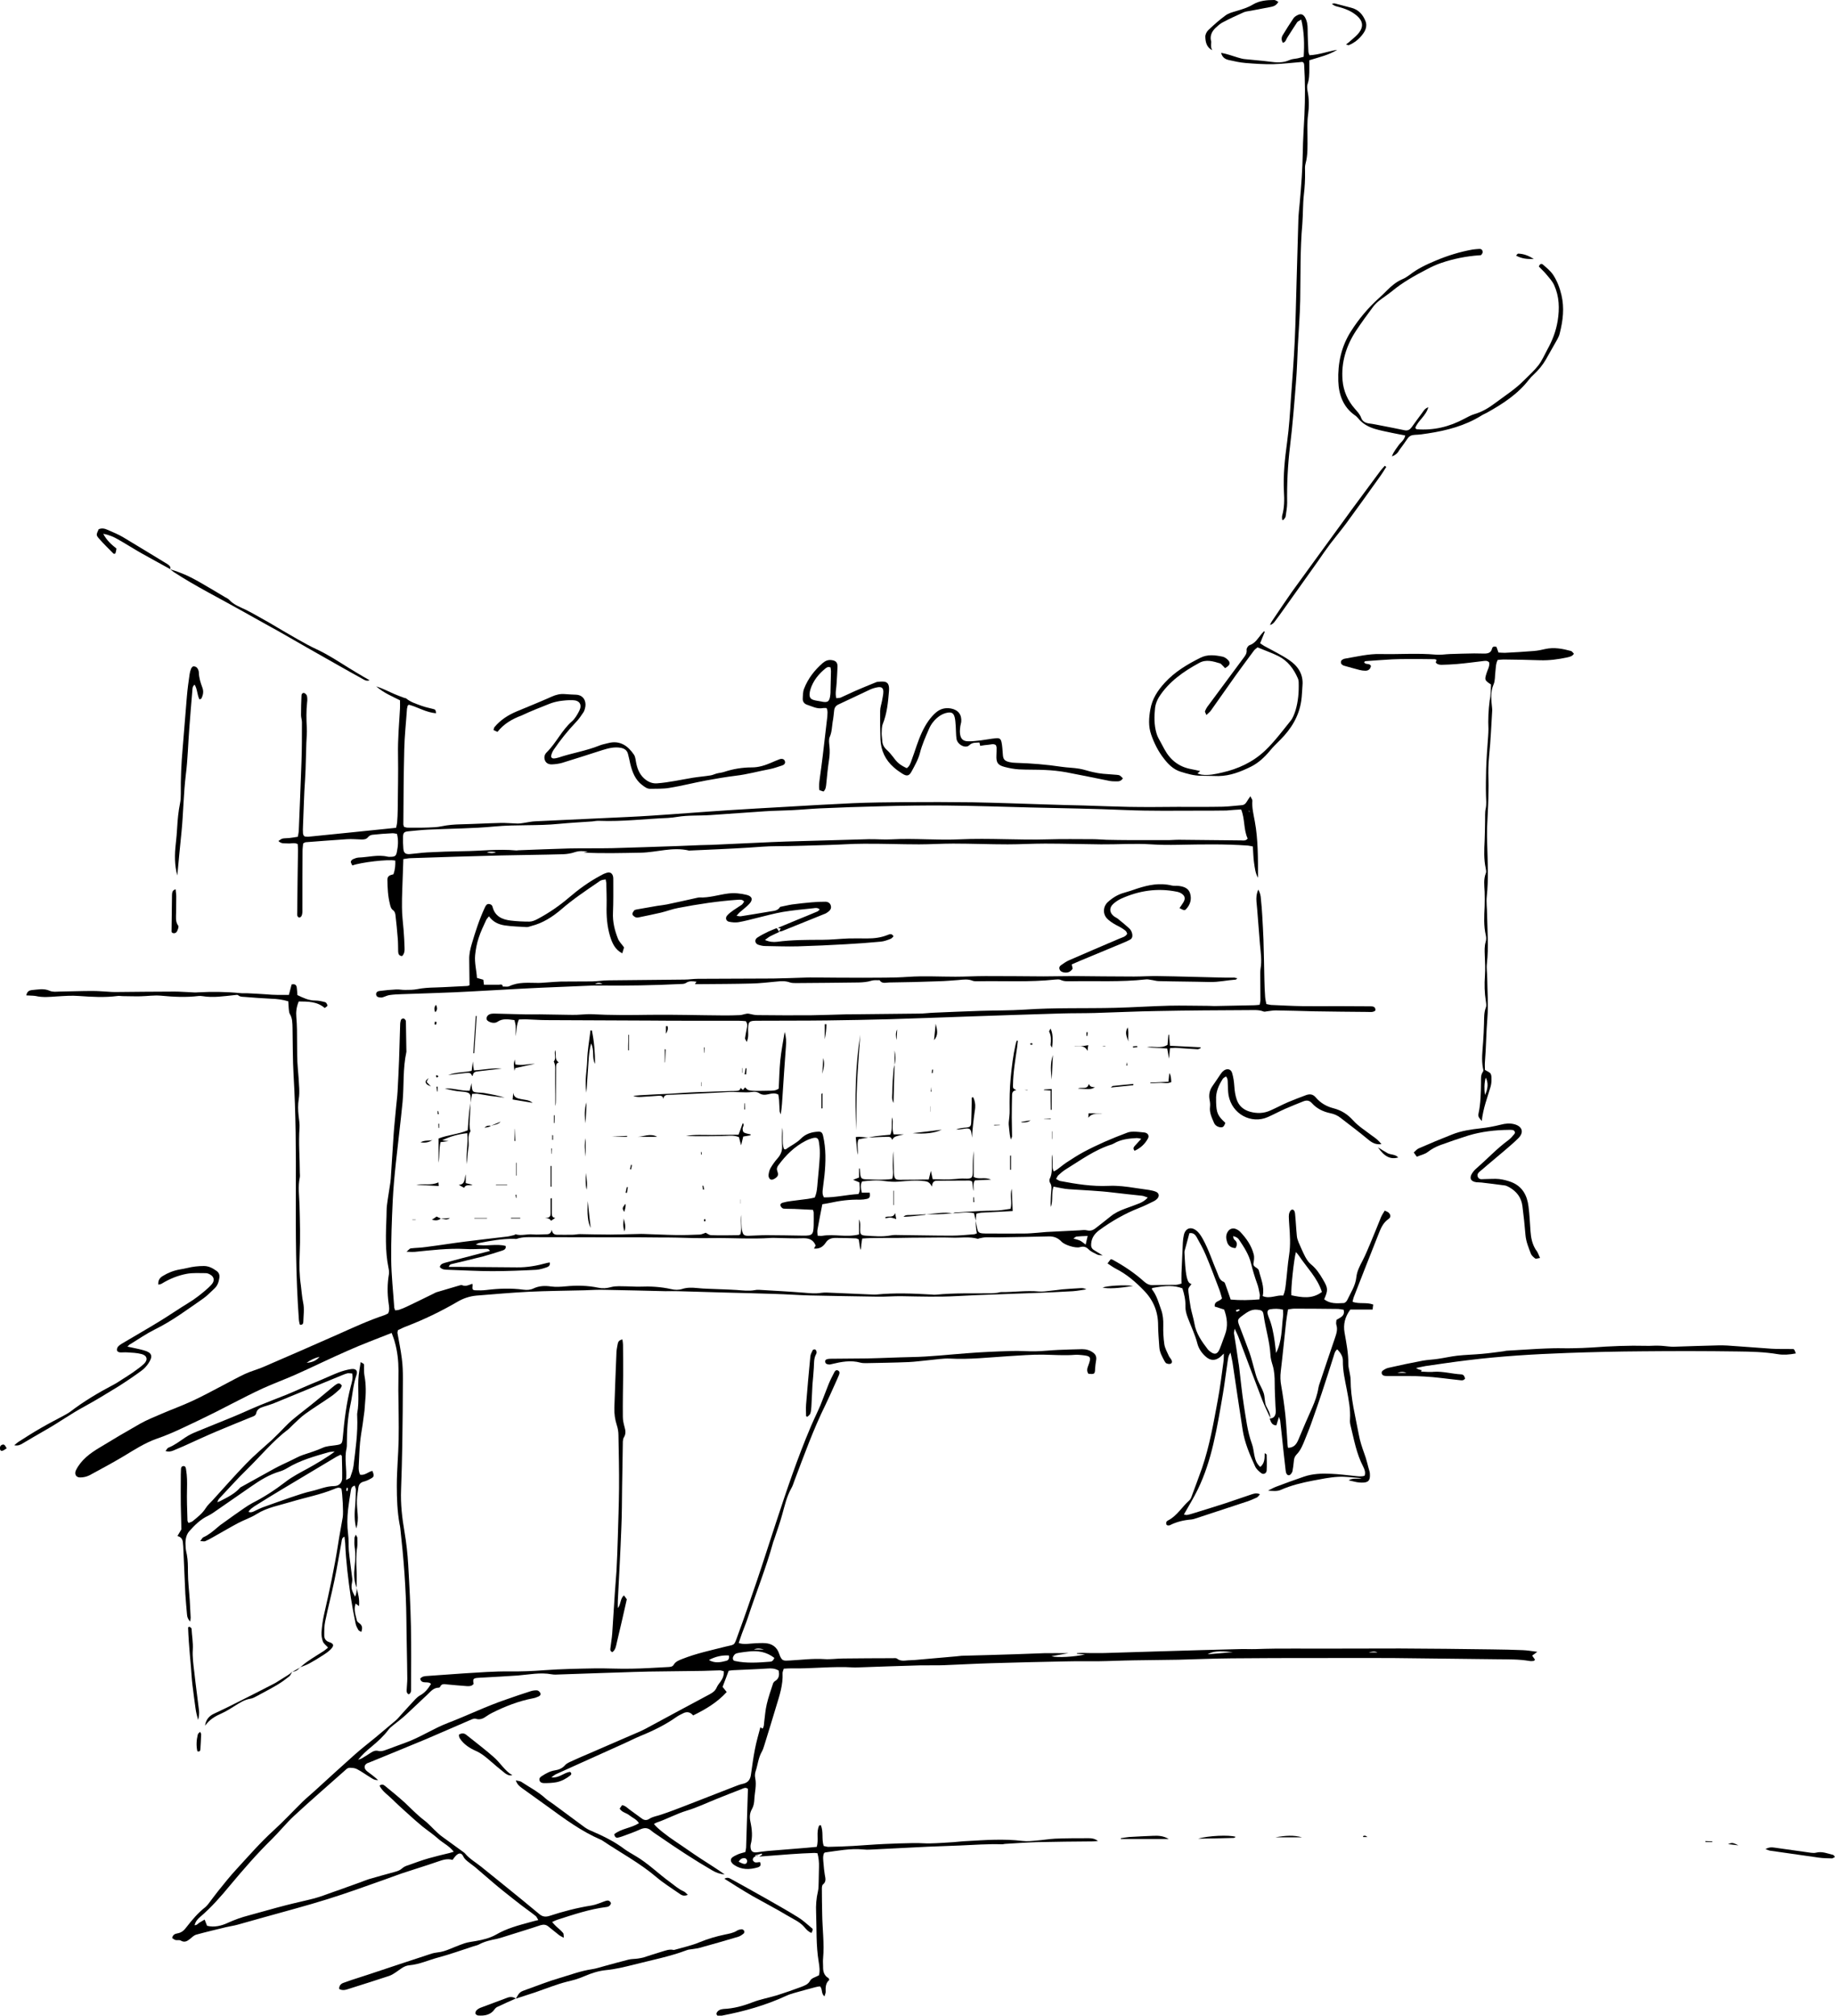 <?xml version="1.0" encoding="utf-8"?>
<!-- Generator: Adobe Illustrator 25.4.1, SVG Export Plug-In . SVG Version: 6.00 Build 0)  -->
<svg version="1.1" id="Layer_1" xmlns="http://www.w3.org/2000/svg" xmlns:xlink="http://www.w3.org/1999/xlink" x="0px" y="0px"
	 viewBox="0 0 1208.8 1328" style="enable-background:new 0 0 1208.8 1328;" xml:space="preserve">
<g>
	<path d="M499.9,1222.4c-1.1,0.3-2.2,0.5-3.1,1.1c-0.5,0.3-1,1.3-0.9,1.9c0.1,0.6,0.9,1.4,1.5,1.6c1,0.2,2.1-0.1,3.2-0.2
		c1,2,0.2,3-1.4,3.5c-5.4,1.6-10.7,1.7-15.6-1.6c-0.5-0.3-1-0.8-1.4-1.3c-1.1-1.3-1-2.8,0.4-3.8c1.1-0.8,2.5-1.4,3.8-2
		c1.5-0.6,3-0.9,4.6-1.4c0.2-1,0.4-2,0.5-2.9c0.4-12.9,0.8-25.8,1.2-38.7c-1.4-1.2-2.8-0.5-4.1,0.1c-5.5,2.1-11,4.3-16.5,6.5
		c-6.5,2.6-12.9,5.7-19.6,7.7c-6.9,2.1-13.2,5.6-20,7.9c-0.6,0.2-1.1,0.6-1.7,0.9c1.5,2.3,8.6,7.9,14.7,11.9
		c5.3,3.5,10.5,7.3,15.9,10.8c5.3,3.5,10.8,6.8,16,10.6c-3-0.3-5.7-1.2-8.2-2.7c-11.9-6.9-23.4-14.5-34.7-22.3
		c-1.8-1.3-3.8-2.4-5.5-3.9c-2.4-2.1-4.7-2-7.5-0.7c-3.8,1.7-7.7,3.1-11.6,4.5c-0.9,0.3-1.8,0.6-2.8,0.8c-1.4,0.3-2.1-0.5-2.5-2.2
		c4.6-3.8,11.1-4,16.3-7.3c-1.5-2.6-4.2-3.5-6.3-5.2c-1.9-1.6-4.8-1.8-6.4-4.4c0.5-0.7,1-1.5,1.6-2.3c2.2,0.4,3.4,1.8,5,3
		c2.7,2,5.4,3.9,8.1,5.9c1.6,1.2,3.3,1.2,4.9,0.1c2.3-1.5,5.1-1.8,7.6-2.7c5.8-1.9,11.4-4.1,17.1-6.3c10.3-4,20.5-8,30.8-12
		c1.9-0.7,3.9-1.6,5.9-2c3.6-0.7,5.1-2.9,5.5-6.2c0.8-5.5,1.5-11.1,2.6-16.6c0.9-4.8,2.3-9.6,3.6-14.5c0.7,0.4,0.9,0.6,1.4,0.9
		c1.1-1.3,0.9-2.8,1.1-4.3c0.5-4,0.8-8,1.7-11.8c1.1-4.7,2.7-9.2,4.2-13.8c0.2-0.5,0.7-1.1,1.2-1.4c2.9-1.7,2.9-4.2,2.5-6.9
		c-2.4-1.5-4.8-1.6-7.4-1.4c-7.5,0.5-15,0.7-22.5,1.1c-0.9,0-1.9,0.2-3.1,0.4c-1.3,3.6-2.7,7.1-4,10.6c1.1,1.3,1.9,2.4,2.7,3.4
		c-6.3,6.9-13.9,11.4-22.1,15.4c-1.8-2.2-4.1-2.7-6.6-1.4c-1.4,0.7-2.9,1.4-4.2,2.3c-7.5,5.3-15.7,9.3-24.1,12.7
		c-3.8,1.6-7.5,3.5-11.3,5.2c-9.5,4.3-18.9,8.5-28.4,12.8c-5.2,2.4-10.5,4.7-15.7,7.1c-0.9,0.4-1.7,1.1-3.1,2.1
		c5.3,0.6,8.3-3.2,12.3-3.6c1.2,0.8,1,1.7,0.1,2.4c-2.7,2.1-5.6,3.7-9,4.4c-2.6,0.5-5.4,0.6-8.1,0.6c-1.2,0-2.7-0.3-3.1-1.8
		c-0.4-1.5,0.7-2.4,1.8-3c2.6-1.7,5.2-3.1,8.3-3.6c2.6-0.4,4.9-1.3,6.7-3.4c0.7-0.8,1.7-1.4,2.7-1.9c4.5-2.1,9-4.1,13.6-6
		c6.6-2.9,13.2-5.7,19.8-8.6c4.4-1.9,8.8-3.8,13.2-5.7c1.3-0.6,2.6-1.2,3.9-1.9c14.1-7.6,28.1-15.2,42.2-22.7
		c2.1-1.1,3.7-2.4,4.6-4.6c0.6-1.3,1.5-2.4,2.4-3.6c1.4-2,2.4-4.1,2.2-6.9c-1-0.2-1.8-0.6-2.7-0.6c-4.8,0.1-9.6,0.4-14.4,0.4
		c-10.7,0.2-21.4,0.2-32.1,0.4c-6.7,0.1-13.4,0.4-20.1,0.6c-3.2,0.1-6.4,0.2-9.6,0.3c-9.7,0.3-19.5,0.7-29.2,1
		c-1.8,0.1-3.6,0.2-5.3-0.1c-7.5-1.4-15,0.2-22.4,0.8c-7.3,0.5-14.7,0.9-22,1.3c-1.6,0.1-3.2,0.1-4.8,0.3c-2.5,0.3-2.8,0.9-2.2,3.9
		c-1.1,1.5-2.7,1.6-4.3,1.5c-4.3-0.3-8.6-0.7-12.9-1.1c-1.9-0.2-3.9-0.8-4.9,1.6c-0.1,0.2-0.5,0.5-0.8,0.5c-3.7,0-5.6,2.8-7.9,4.9
		c-4.6,4.2-9,8.6-13.6,12.8c-2.7,2.5-5.6,4.7-8.5,7c-1.1,0.9-2.3,1.8-3.1,2.9c-3.3,4.4-7.3,8-11.5,11.5c-3.1,2.5-6,5.2-8.6,8.4
		c0.8-0.3,1.7-0.5,2.4-0.9c2.1-1.2,4.1-2.5,6.1-3.8c1.5-1,3-1.6,4.9-1.1c1.1,0.3,2.6,0.1,3.8-0.3c4.7-1.6,9.3-3.5,13.9-5.1
		c9.8-3.5,18.5-9.4,28.2-13.1c12.8-4.9,25.2-11,38.2-15.4c5.4-1.9,10.9-3.8,16.3-5.5c1.3-0.4,2.8-0.6,4.2-0.5c0.7,0.1,1.6,0.9,2,1.7
		c0.6,1-0.2,1.9-1.1,2.3c-1.1,0.5-2.4,1-3.6,1.2c-9.5,1.8-18.4,5.3-27,9.6c-1.3,0.6-2.5,1.4-3.7,2.2c-2.1,1.5-4.2,2.6-7.1,1.7
		c-1.3-0.4-3,0.6-4.5,1.2c-9.4,4-18.7,8.2-28.2,12.2c-12.4,5.2-24.8,10.2-37.2,15.3c-0.1,0.1-0.3,0.1-0.5,0.2
		c-3.2,0.8-3.9,3.8-0.8,6c1.4,1,2.8,2.1,4.2,3.2c0.7,0.6,1.4,1.2,2.7,2.3c-2.5,0.1-3.7-0.9-5-1.7c-3-1.8-5.8-3.9-8.9-5.5
		c-1.4-0.8-3.3-0.9-5-0.9c-1,0-2,0.8-2.8,1.6c-11.2,10-22.6,19.8-33.6,30c-5.3,4.9-9.8,10.6-14.9,15.6c-9.7,9.5-18.6,19.8-27.3,30.2
		c-6.1,7.4-12.4,14.6-19.8,20.9c-1.6,1.4-3,2.9-3.6,5.4c1.5,0.1,2.2-1.1,3.2-1.7c1.1-0.6,2.2-1.3,3.4-2c0.6,1.4,1,2.7,1.6,4.1
		c4.8,1.2,9.5,0,13.8-2c4.4-2,8.9-3.6,13.5-4.8c8.3-2.2,16.6-4.7,24.9-6.8c6.2-1.6,12.5-2.9,18.6-4.5c4-1.1,7.9-2.6,11.8-4
		c3.5-1.2,6.9-2.4,10.4-3.7c2.7-1,5.4-1.9,8.1-2.9c1.8-0.7,3.6-1.4,5.4-2c5.7-1.7,11.4-3.2,17.1-4.8c1.9-0.5,3.6-1.1,5.1-2.5
		c1-0.9,2.4-1.5,3.8-1.9c4.5-1.6,9-3.3,13.6-4.6c4.6-1.3,9.2-2.4,13.8-3.5c0.7-0.2,1.4-0.4,2.6-0.8c-2.9-3.8-6.9-5.6-10.1-8.4
		c-3.3-3-7.1-5.5-10.6-8.3c-3.3-2.7-6.5-5.6-9.7-8.5c-3.3-3-6.7-6-9.8-9.1c-3-3-6.7-5.3-8.7-9.2c1.7-1.4,2.8-0.5,3.7,0.2
		c4.3,3.5,8.7,7.1,12.8,10.8c4.2,3.9,8.1,8.1,12.7,11.6c3.3,2.5,6,5.7,9.1,8.5c1,1,2.2,1.9,3.3,2.7c4.3,3.1,8.5,6.2,12.8,9.3
		c0.6,0.5,1.4,0.9,1.9,1.5c3,3.6,7.1,5.9,10.7,8.8c9,7.2,17.9,14.5,26.8,21.7c3.8,3.1,7.7,6.3,11.5,9.5c2,1.7,4,2,6.6,1.2
		c9.1-3,18.4-5.4,27.9-6.9c2.9-0.5,5.8-1.8,8.6-2.8c1.7-0.6,3.1-0.9,4.1,1.3c-0.4,1.4-1.3,2.3-2.9,2.5c-11.2,1.4-21.8,5-32.4,8.4
		c-1,0.3-2,0.8-3.5,1.5c1.1,1.2,1.8,2.1,2.7,2.9c1.5,1.4,3.2,2.7,4.5,4.3c0.5,0.5,0.3,1.6,0.5,3.2c-1.4-0.8-2.2-1.1-2.9-1.6
		c-2.4-1.9-4.7-3.8-7.1-5.7c-1.6-1.4-3.2-1.6-5.3-1c-7.7,2.6-15.5,4.9-23.3,7.4c-1.8,0.6-3.7,1.2-5.5,1.6c-4.1,0.8-8.1,1.7-11.8,3.7
		c-1.1,0.6-2.4,0.8-3.6,1.2c-7.7,2.5-15.4,5.3-23.3,7.4c-6.3,1.7-12.3,4.5-18.9,5.1c-3.7,0.3-6.3,2.9-9.2,4.8
		c-1.3,0.9-2.7,1.7-4.1,2.2c-8.8,2.9-17.6,5.7-26.5,8.5c-2.1,0.7-4.2,1.4-6.5,0.1c0-2,0.9-3.3,2.8-4c1.8-0.6,3.6-1.3,5.4-1.9
		c3.5-1.2,7-2.2,10.5-3.4c14.1-4.7,28.2-9.4,42.3-14c1.9-0.6,4-0.7,6-1.1c1.4-0.3,2.8-0.7,4.1-1.2c3.9-1.5,7.7-3.2,11.6-4.5
		c2.4-0.8,5-1,7.5-1.5c4.6-0.8,9.1-1.9,13.2-4.2c7-4.1,14.7-6.1,22.4-8.2c1.7-0.5,3.3-0.9,5.4-1.4c-0.8-1.2-1.1-2.2-1.8-2.7
		c-3-2.4-6.2-4.6-9.2-6.9c-3.8-2.9-7.5-5.9-11.3-8.9c-2.5-2-5-4-7.4-6.1c-4-3.4-8-6.9-12-10.3c-1.2-1-2.6-1.9-3.8-2.9
		c-1.5-1.2-3-2.2-3.9-4.1c-1.2-2.5-2.9-2.5-4.9-0.5c-0.8,0.8-1.4,1.7-2.2,2.8c-3.4-1.1-6.5,0-9.7,1.1c-8,2.8-16.1,5.2-24.1,7.9
		c-3.6,1.2-7.2,2.7-10.8,3.9c-12.5,4.4-25,9-37.6,12.9c-14,4.4-28.2,8.1-42.4,12.1c-5.7,1.6-11.4,3.2-17.1,4.8c-2.5,0.7-5,1-7.5,1.6
		c-6.5,1.6-13,3.1-19.5,4.9c-1.6,0.4-3,1.8-4.3,2.9c-1.9,1.5-3.6,2.5-6.1,1c-0.8-0.5-2.2-0.1-3.3-0.3c-0.8-0.2-1.6-0.9-2.3-1.3
		c0.4-2.2,1.8-2.8,3.4-3.1c2.7-0.4,4.5-2,6.1-4.2c3.7-4.8,7.6-9.4,12.5-13.2c0.7-0.6,1.3-1.4,1.9-2.1c2.1-2.8,4.2-5.6,6.4-8.4
		c3.9-4.8,7.8-9.8,12-14.3c8-8.7,15.7-17.6,24.5-25.6c6.7-6.1,12.9-12.8,19.4-19.2c2.4-2.3,5-4.4,7.5-6.7
		c8.9-8.1,17.7-16.2,26.7-24.2c4.4-3.9,9.1-7.5,13.7-11.3c4.4-3.7,8.8-7.4,13.2-11.1c1.2-1,2.2-2.3,3.3-3.5
		c3.2-3.5,6.4-7.1,9.7-10.6c0.9-0.9,1.9-1.8,3-2.4c3.2-1.7,5.3-4.4,7.2-7.5c-1.8-2.4-6.2,0.6-7.1-3.5c1.3-1.6,3-1.7,4.8-1.8
		c8-0.5,15.9-1.2,23.9-1.7c10-0.6,20.1-1.4,30.1-1.3c7.7,0.1,15.3-0.2,23-0.8c11.1-0.8,22.3-1,33.5-1.2c8-0.1,16,0.4,24,0.2
		c8.1-0.1,16.3-0.7,24.4-1.1c1.3-0.1,2.5-0.2,3.3-1.5c1.3-2.2,3.6-3,5.9-3.9c9.1-3.6,18.7-5.6,28.1-8c6.3-1.6,5.6-0.2,8.1-7.2
		c4.4-12,8.6-24.1,12.7-36.2c4.3-12.6,8.2-25.2,12.4-37.8c7.1-21.6,14.3-43.1,23.2-64c2-4.7,4.3-9.3,6.3-14c1.8-4.4,3.4-9,5.2-13.4
		c1.1-2.8,2.5-5.5,3.9-8.2c0.4-0.8,1.1-1.7,2.3-1.2c1.4,0.6,1.2,1.8,0.8,2.9c-0.9,2.2-1.9,4.4-2.9,6.6c-2,4.4-3.9,8.8-6,13.1
		c-8,16.2-14.1,33.2-20.5,50.1c-0.6,1.6-1.1,3.4-2,4.9c-3.1,5.5-4.4,11.6-6.1,17.6c-1.4,5.2-3.3,10.3-5,15.5
		c-0.2,0.8-0.6,1.5-0.8,2.2c-4.7,17.1-11.4,33.6-16.9,50.4c-1.1,3.3-2.5,6.6-3.7,9.9c-0.8,2.1-1.4,4.2-2.2,6.4
		c3.7,1.2,7.1,0.3,10.4,0.2c2.4-0.1,4.8-0.3,7.2-0.1c4.4,0.3,7.6,2.6,9,6.8c1.8,5.3,2.9,4.8,7.3,4.6c7.5-0.4,15-1.4,22.5-0.9
		c4.1,0.3,8.3-0.4,12.5-0.4c10.9-0.1,21.8-0.2,32.6-0.2c0.9,0,2.2-0.2,2.8,0.3c2.3,1.8,4.8,1.3,7.3,1.1c1.4-0.1,2.9-0.1,4.3-0.2
		c9.1-0.8,18.1-1.6,27.2-2.4c1.3-0.1,2.5-0.3,3.8-0.4c11.7-0.3,23.3-0.6,35-1c6.4-0.2,12.8-0.5,19.2-0.7c5.1-0.1,10.2,0,16.1,0
		c-4,0.7-7.3,1.3-11.2,2c4.1,1.1,15.5,0.4,22.2-1.2c-2.5-0.2-3.9-0.3-5.4-0.4c0-0.1,0-0.3,0-0.4c1.3-0.1,2.6-0.2,3.8-0.2
		c1.3,0,2.6,0.1,3.8,0.1c3.5,0,7,0.1,10.5,0c13.1-0.4,26.2-0.8,39.3-1.2c16.6-0.5,33.2-1,49.9-1.4c3.5-0.1,7,0.1,10.5,0
		c4.2-0.1,8.3-0.3,12.5-0.3c9.3-0.1,18.6,0,27.8,0c18.2,0,36.5-0.1,54.7-0.1c20.3,0.1,40.6,0.3,60.9,0.6c6.7,0.1,13.4,0.2,20.1,0.5
		c2.8,0.1,5.7,0.6,9.5,1.1c-1.7,1.2-2.5,1.8-3.4,2.5c0.7,1,1.3,1.8,1.9,2.7c-0.4,0.4-0.6,0.7-0.9,0.8c-0.9,0.1-1.9,0.2-2.9,0
		c-7-1.2-14-1-21-1.1c-23-0.2-46-0.6-69.1-0.8c-16.6-0.1-33.3,0-49.9,0c-18.7,0-37.4,0-56.1,0.2c-11.7,0.1-23.3,0.6-35,0.9
		c-9.7,0.2-19.5,0.2-29.3,0.4c-7.8,0.1-15.7,0.5-23.5,0.6c-7.2,0.1-14.4-0.1-21.6,0.1c-16.3,0.3-32.6,0.7-48.9,1.2
		c-10.4,0.3-20.8,0.9-31.1,1.3c-5.1,0.2-10.2,0-15.4,0.1c-14.1,0.4-28.1,0.9-42.2,1.4c-0.6,0-1.3,0.1-1.9,0
		c-13.8-0.9-27.5,0.9-41.2,0.6c-1.6,0-3.2,0.1-4.9,0.2c-0.3,1.1-0.8,2-0.8,2.9c0.4,7.7-2,14.8-4.2,22c-2.5,8.4-5.1,16.8-7.7,25.2
		c-0.5,1.5-0.9,3.1-1.7,4.5c-2.4,4.1-2.7,8.8-4.2,13.2c-0.4,1.3-0.5,2.9-0.2,4.3c1,4.8-0.4,9.5-0.6,14.3c-0.1,2-0.5,4.2-1.5,6
		c-1.6,2.7-1.7,5.5-1.1,8.3c1.1,5.1,1.6,10.1,0.2,15.2c-0.1,0.5-0.1,1-0.1,1.4c0.1,2.9,1.3,4,4.2,3.7c2.4-0.3,4.7-0.7,7.1-0.9
		c8.6-0.7,17.2-1.4,25.8-2.1c2.2-0.2,4.4-0.4,6.5-0.6c1.5-4.8-0.5-9.6,1.6-14c0.1-0.2,0.6-0.1,1.1-0.3c1.9,4.3,0.4,9.1,1.9,13.7
		c1,0.2,2.1,0.6,3.1,0.6c5.4-0.1,10.9-0.3,16.3-0.6c6.9-0.4,13.7-1,20.6-1.3c6.4-0.3,12.8-0.5,19.2-0.6c3.7-0.1,7.3,0.3,11,0.2
		c5.1-0.1,10.2-0.5,15.3-0.8c2.9-0.2,5.7-0.6,8.6-0.7c12.3-0.7,24.6-1.6,36.9-0.1c3.1,0.4,6.4,0,9.6-0.3c4-0.3,7.9-1,11.9-1.2
		c7.3-0.3,14.7-0.3,22.1-0.3c1.9,0,3.8,0.2,6.1,1.8c-1.6,0.2-2.5,0.3-3.3,0.3c-12.3,0.1-24.6,0.2-36.9,0.5
		c-6.9,0.2-13.7,0.7-20.6,1.1c-0.8,0-1.6,0.3-2.4,0.3c-9.3-0.3-18.5,0.4-27.8,0.8c-7,0.3-14.1,0.5-21.1,0.8
		c-12.6,0.6-25.2,1.3-37.8,1.9c-1.6,0.1-3.2,0.1-4.8-0.1c-8.5-0.8-16.9,0.9-25.2,2c-0.1,0-0.2,0.2-0.6,0.5c-0.9,2.1-0.5,4.5-0.3,6.9
		c0.2,2.4,0.4,4.8,0.8,7.1c0.4,2.4,1.2,4.7-1.2,6.6c-0.6,0.5-0.7,1.8-0.7,2.7c0,5.4,0.1,10.9,0.2,16.3c0.1,9.9,1.5,19.8,0.6,29.7
		c-0.2,1.7,0,3.5,0,5.3c-0.1,3.2,0.6,6,3.6,7.7c0.2,0.1,0.2,0.6,0.5,1.2c-2.5,2-2.5,4.9-2.4,7.9c0,0.9-0.5,1.7-0.8,2.9
		c-2.3-1.9-1.1-4.6-2.9-6.6c-0.8,0.1-1.9,0.2-2.9,0.5c-4.6,1.2-9.3,2.5-13.9,3.8c-1.8,0.5-3.7,1.1-5.4,1.9
		c-13.6,6.3-27.9,10.3-42.5,13.1c-1.2,0.2-2.6,0.9-3.4-0.7c-0.5-1,0.7-2.6,2.3-3.2c0.7-0.3,1.6-0.4,2.3-0.5c6.6-0.3,12.9-2,19-4.4
		c5.2-2,10.8-3,16.1-4.6c5.3-1.7,10.6-3.5,15.9-5.5c2.3-0.9,4.6-1.6,6-4.2c0.9-1.7,3.7-2.3,5.8-3.5c0.7-2.9,0.3-5.9-0.2-8.9
		c-1.8-10.8-1.3-21.7-1.7-32.5c-0.2-4.6,0.1-9.2,1.2-13.8c0.5-2.1,0.4-4.4,0.5-6.6c0.1-3.2,0.1-6.4,0.2-9.6c0.1-3-0.2-6-1-9
		c-0.9-0.1-1.5-0.2-2.1-0.2c-5.1,0.2-10.2,0.4-15.3,0.8c-7,0.5-14,1.1-21,1.6c0.7-0.4,1.3-0.9,2-1.3c-0.1-0.2-0.2-0.5-0.3-0.7
		c-1.4,0.4-2.8,0.8-4.2,1.1c0,0.3,0.1,0.5,0.1,0.8C498.2,1222.4,499,1222.4,499.9,1222.4z M510.1,1092.3c-5.3-4.1-11-4.9-17-4.2
		c-2.1,0.2-4.1,0.5-6.1,0.8c-1.1,0.2-2.3,0.4-3,1.1c-0.9,1-1.7,2.3-0.9,3.8c0.3,0.2,0.6,0.4,0.9,0.5c7.7,1.7,15.5,1.1,23.3,0.5
		C508.9,1094.7,509.6,1093.6,510.1,1092.3z M480.2,1090.7c-4.4-0.3-9,0.7-13.2,3c3.9,2.3,7.8,1.5,11.5,0.5
		C480.1,1093.8,480.5,1092.3,480.2,1090.7z M812.1,1088.5c-9.5-0.9-12.9-0.6-16.6,1.4C801,1089.5,806,1089,812.1,1088.5z
		 M486.6,1226.6c1.3,0.6,2.3,1.2,3.4,1.4c0.9,0.2,1.9-0.1,2.1-1.3c0.3-1.4-0.6-2.5-1.9-2.5C488.9,1224.3,487.8,1224.6,486.6,1226.6z
		 M503.3,1086.8c-2.3-0.7-4.5-1.1-6.7,0C498.8,1086.8,501.1,1086.8,503.3,1086.8z M901.6,1088.7c1.9,0,3.9,0,5.8,0
		C905.5,1087.7,903.5,1088.2,901.6,1088.7z"/>
	<path d="M258,878.2c-10.1,4-19.5,7.5-28.7,11.6c-11.7,5.1-23.2,10.8-34.9,16c-7,3.1-14.2,5.7-21.2,8.9c-6.8,3.1-13.5,6.6-20.2,10
		c-3.7,1.9-7.4,3.8-11.1,5.7c-7.3,3.6-14.6,7.2-22,10.6c-5.4,2.5-10.8,4.9-16.4,6.8c-8,2.8-14.9,7.3-22,11.6
		c-7.4,4.4-15,8.5-22.6,12.6c-1.8,0.9-3.9,1.4-6,1.4c-2.9,0.1-4.1-2.3-2.8-4.9c3.4-6.7,9.2-11,15.4-14.7
		c8.8-5.4,17.8-10.7,26.8-15.8c4.6-2.6,9.5-4.5,14.3-6.6c6.7-2.9,13.7-5.4,20.3-8.5c6.7-3.1,13.1-6.6,19.6-10
		c5-2.6,9.8-5.3,14.9-7.7c3.9-1.8,8.1-2.9,12.1-4.6c16.4-7.1,32.8-14.2,49.2-21.5c10.1-4.5,20-9.1,30.5-12.6
		c0.9-0.3,1.7-0.8,2.5-1.2c1.1-2.3,0.6-4.5,0.3-6.7c-0.9-6.4-0.9-12.7,0.2-19.1c0.2-1.4,0-2.9-0.3-4.3c-2.3-11.2-1.7-22.6-1.3-33.9
		c0.1-2.4,0-4.8,0.3-7.2c0.6-4.9,1.5-9.8,2.2-14.7c0.3-1.9,0.4-3.8,0.5-5.7c0.6-8.8,1.1-17.5,1.7-26.3c0.4-5.9,1.1-11.8,1.6-17.7
		c0.3-3.5,0.8-7,1-10.5c0.4-7,0.7-14,1-21.1c0.3-7.7,0.4-15.3,0.7-23c0-1.1,0.2-2.2,0.6-3.3c0.2-0.4,1-0.8,1.5-0.8
		c0.5,0,1.1,0.6,1.4,1c0.3,0.5,0.3,1.2,0.3,1.9c0.1,6.1,0.2,12.1,0.3,18.2c0,0.3,0.1,0.7,0,1c-2.4,10.9-1.5,22-2.5,32.9
		c-1.3,13.4-3,26.7-4.4,40c-0.9,8.4-1.7,16.9-2.1,25.3c-0.6,12.8-1.1,25.6-1,38.4c0.1,10.5,1.3,21.1,2,31.6c0,0.6,0.4,1.2,0.6,2
		c1-0.1,1.9-0.1,2.7-0.4c1.7-0.6,3.3-1.2,4.9-2c5.9-2.8,11.8-5.7,17.7-8.6c0.7-0.3,1.4-0.8,2.2-1c4.7-1.4,9.5-2.8,14.2-4.2
		c0.8-0.2,1.7-0.6,2.3-0.4c2.5,1.1,4.6-0.1,6.8-0.9c0.1,0.5,0.3,0.7,0.2,1c-0.3,2.7-0.1,3.2,1.9,3.3c2.4,0.1,4.8,0.1,7.2-0.2
		c8.1-1,16.3-1.3,24.4-0.2c2.3,0.3,4.5,0.2,6.6-0.8c3.8-1.8,7.7-1.9,11.7-1.3c3.2,0.4,6.3,0.2,9.5-0.1c7.2-0.7,14.4-0.6,21.5,0.9
		c2.9,0.6,5.5,0.4,8.4-0.4c3.3-0.9,6.9-0.5,10.4-0.5c2.9,0,5.7,0.3,8.6,0.2c6.9-0.3,13.8,0.1,20.5,1.6c2.6,0.6,5,0.7,7.5-0.1
		c3.1-1,6.3-0.9,9.5-0.6c2.5,0.3,5.1,0.4,7.6,0.5c6.2,0.3,12.5,0.4,18.7,0.8c4,0.3,8,0.8,11.9,0.1c0.9-0.2,1.9-0.3,2.9-0.2
		c9.9,0.6,19.8,1.1,29.7,1.9c3.7,0.3,7.3,0.7,11,0.1c1.2-0.2,2.5-0.2,3.8-0.2c10.1,0.4,20.1,0.9,30.2,1.3c0.8,0,1.6,0.1,2.4,0
		c12.1-1.2,24.3-0.7,36.4,0c1,0.1,1.9,0.2,2.9,0.1c12.1-1.2,24.3-0.8,36.4-0.9c1.3,0,2.5-0.2,3.8-0.3c1-0.1,1.9-0.5,2.8-0.5
		c8.3,0.1,16.6-1.2,24.9-0.4c2.5,0.2,5.1-0.2,7.6-0.5c2.5-0.2,5.1-0.6,7.6-0.9c4-0.3,8-0.6,12-0.8c1.3-0.1,2.7,0,4,0.8
		c-2.9,0.4-5.9,1-8.8,1.2c-8.6,0.5-17.2,0.9-25.8,1.2c-16.8,0.7-33.6,1.1-50.3,2c-12.2,0.7-24.3,0.3-36.4,0.1
		c-5.4-0.1-10.9,0.4-16.3,0.3c-14.9-0.2-29.7-0.5-44.6-0.8c-7.7-0.2-15.3-0.8-23-1c-10.9-0.4-21.7-0.6-32.6-0.9
		c-10.4-0.3-20.8-0.6-31.2-0.9c-2.7-0.1-5.4,0-8.2,0c-13.4-0.3-26.8-0.7-40.3-0.9c-4.3-0.1-8.6,0.1-12.9,0.3
		c-12.5,0.3-24.9,0.4-37.4,1c-11.3,0.6-22.6,1.6-33.9,2.5c-4.5,0.4-8.7,1.8-12.6,4.1c-10.8,6.3-22,11.7-33.7,16.2
		c-1.9,0.7-3.8,1.7-5.5,2.5c-0.1,0.8-0.3,1.3-0.3,1.7c1,5.7,2.2,11.3,2.9,17c0.6,4.4,0.7,8.9,0.7,13.4c0,14.4-0.2,28.8-0.4,43.2
		c-0.2,9.9-0.4,19.8-0.8,29.7c-0.4,9.5,0.7,18.8,2.3,28.1c1.2,7.1,2,14.3,2.4,21.4c0.8,13.6,1.5,27.1,1.8,40.7
		c0.3,13.6,0.1,27.2,0.1,40.8c0,1.4,0.2,2.9-1.5,3.9c-1.4-0.6-1.5-1.8-1.4-3.1c0.1-2.4,0.4-4.8,0.4-7.2c-0.1-13.1-0.5-26.2-0.6-39.3
		c-0.2-20-1.8-39.9-4-59.8c-0.1-1-0.3-1.9-0.5-2.8c-1.5-8.4-1.8-16.8-1.8-25.3c0-10.1,1-20.1,1.2-30.2c0.2-10.9-0.1-21.7-0.2-32.6
		c0-4.3,0.1-8.6,0.1-13c0-6.4-0.7-12.8-2.5-19C259.6,882.3,258.8,880.5,258,878.2z M202,897.9c3.4-0.3,6.3-1.3,8.5-4
		C207.4,894.7,204.5,896,202,897.9z"/>
	<path d="M828.7,578.3c-1.8-3.1-2.1-6.6-2.6-9.9c-0.5-3.4-0.5-6.9-0.8-10.7c-1.1-0.2-2.2-0.5-3.2-0.6c-15.3-1.1-30.7-0.8-46-0.5
		c-5.9,0.1-11.8,0.1-17.7-0.3c-11-0.7-22.1,0.1-33.1,0c-12.3-0.1-24.6-0.5-36.9-0.5c-8.2,0-16.3,0.5-24.5,0.5c-12,0-24-0.5-36-0.5
		c-7.5,0-15,0.5-22.5,0.5c-12.2,0-24.3-0.5-36.5-0.4c-7.7,0-15.3,0.6-23,0.8c-11.5,0.3-23,0.8-34.5,0.8c-6.3,0-12.4,0.6-18.7,1
		c-12.9,0.8-25.9,1.3-38.8,1.9c-10.8-2.6-21.2,1.2-31.9,1.4c-12.6,0.2-25.2,0.6-37.8-0.1c1-0.2,2.1-0.3,3.1-0.5
		c-3-0.6-5.8-0.7-8.8,0.3c-2.4,0.8-5,1.2-7.5,1.3c-13.6,0.4-27.2,0.5-40.8,0.8c-19.8,0.5-39.6,1.1-59.5,1.8c-1.6,0-3.1,0.4-5,0.6
		c-0.1,3.2-0.2,6-0.3,8.8c-0.2,7.7-0.7,15.3-0.6,23c0,5.1,0.7,10.2,1.1,15.3c0.3,3.8,0.5,7.7,0.6,11.5c0.1,1.9-0.1,3.8-1.6,5.3
		c-1.9-0.1-2.5-1.2-2.6-2.8c-0.1-3,0-6.1-0.3-9.1c-0.4-5.1-0.9-10.2-1.5-15.2c-0.1-1-0.6-2.4-1.3-2.9c-1.7-1.1-2-2.8-2.4-4.5
		c-1.3-5.2-1.5-10.4-1.6-15.7c0-1.7,0.7-2.7,2.3-3.2c0.6-0.2,1.2-0.4,1.7-0.5c1.1-3.1,1.3-6,1.2-9c-4.7-1-22.5,1.1-28.3,3.2
		c-0.3-0.8-1-1.6-1-2.4c0-0.6,0.8-1.4,1.4-1.7c1.1-0.5,2.4-1,3.7-1.1c6.4-0.2,12.7-2.1,19.1-0.6c0.8,0.2,1.6,0.1,2.4,0.1
		c2.4-0.1,3.2-0.6,3.7-3c0.8-3.9,1.2-7.9,0.1-12.1c-1.1-0.2-2.2-0.5-3.3-0.4c-4.3,0.2-8.6,0.5-12.9,1c-1,0.1-2.2,0.7-2.8,1.5
		c-1.2,1.5-2.7,1.6-4.3,1.6c-3.2-0.1-6.4-0.4-9.6-0.2c-9.1,0.6-18.2,1.3-27.2,2c-0.4,0-0.9,0.4-1.7,0.8c-0.1,1.5-0.4,3.2-0.4,5
		c-0.1,12.6-0.1,25.3-0.1,37.9c0,1.3,0.1,2.6-0.2,3.8c-0.2,1-0.7,2.1-2.1,2.1c-1.5-0.8-1.1-2.3-1.1-3.4c0.1-13.6,0.3-27.2,0.5-40.8
		c0-1.4-0.1-2.8-0.2-4.2c-2.3-1.1-4.4-0.2-6.4-0.4c-2-0.2-4.2,0.5-6.3-1.6c1-0.6,1.8-1.4,2.7-1.6c1.5-0.3,3.2-0.2,4.8-0.4
		c1.7-0.2,3.4-0.5,5.3-0.8c0.2-1.3,0.5-2.4,0.6-3.5c0.6-15.3,1.3-30.7,1.8-46c0.3-8.6,0.3-17.3,0.3-25.9c0-1.6-0.6-3.2-0.6-4.7
		c0-4.3,0.1-8.6,0.3-12.9c0-1,0.7-2,1.8-1.7c0.7,0.2,1.6,1.1,1.8,1.9c0.3,1.4,0.3,2.9,0.1,4.3c-0.6,5.6-0.5,11.2-0.2,16.7
		c0.2,3.3-0.2,6.7-0.3,10.1c-0.2,5.8-0.3,11.5-0.5,17.3c-0.2,4.8-0.5,9.6-0.8,14.3c-0.1,2.4-0.2,4.8-0.3,7.2
		c-0.2,5.3-0.4,10.5-0.6,15.8c-0.1,1.6-0.1,3.2,0,4.8c0,0.6,0.4,1.2,0.5,1.6c0.3,0.3,0.4,0.4,0.6,0.4c0.1,0.1,0.3,0.2,0.4,0.2
		c0.6,0,1.3,0.1,1.9,0.1c19.2-1.9,38.4-3.9,57.9-5.9c0.3-1.3,0.6-2.3,0.7-3.4c0.2-2.9,0.4-5.7,0.4-8.6c0.1-12,0.4-24,0.2-36
		c-0.2-10.3,0.7-20.4,1.3-30.6c0.1-1.7,0-3.5,0-5.4c-5.1-2.6-10.5-4.7-15.7-9.2c4.9,1.6,8.5,3.6,12.3,5.2c2,0.9,4.1,1.6,6.2,2.4
		c0.4,0.2,1,0.1,1.3,0.4c3,2.5,6.8,3.6,10.3,4.9c2.4,0.9,4.9,1.3,7.4,2c1.5,0.4,1.6,0.4,2,2.8c-6.6-0.4-12.1-4.1-18-5.6
		c-0.3,0.2-0.4,0.3-0.5,0.4c-0.1,0.1-0.2,0.2-0.3,0.4c-0.1,0.6-0.3,1.2-0.4,1.9c-0.6,8.9-1.6,17.8-1.8,26.8
		c-0.4,16.5-0.5,32.9-0.6,49.4c0,0.4,0.3,0.9,0.5,1.6c0.7,0.1,1.4,0.5,2.2,0.5c4.6,0,9.3,0.1,13.9-0.1c2.9-0.1,5.8-0.2,8.6-0.8
		c4.3-0.9,8.5-1.2,12.8-1.3c8.6-0.2,17.2-0.7,25.9-0.9c3.8-0.1,7.6,0.3,11.5,0.4c1.3,0,2.5-0.2,3.8-0.4c2.7-0.4,5.3-1,8-1.1
		c15-0.7,30-1.4,45-2.1c10.4-0.5,20.8-0.9,31.1-1.6c17.1-1.1,34.1-2.5,51.2-3.6c11.8-0.8,23.6-1.4,35.4-2.1
		c15.3-0.9,30.6-1.8,46-2.5c11.5-0.5,23-0.6,34.5-0.7c14.9-0.1,29.7-0.1,44.6,0.1c16,0.3,32,0.9,47.9,1.4c8.5,0.3,16.9,0.5,25.4,0.7
		c9.7,0.3,19.5,0.7,29.2,0.9c10.9,0.2,21.7,0.1,32.6,0c9.9,0,19.8,0.1,29.7-0.1c4.1-0.1,8.3-0.7,12.4-1c1.6-0.1,2.6-0.9,3.4-2.3
		c0.6-1.1,1.3-2,2.4-3.6c0.6,1.4,1.3,2.2,1.3,2.9c-0.4,4.7,0.8,9.2,1.6,13.7C828.8,553,828.7,565.6,828.7,578.3z M817.6,533.3
		c-1.7,0.1-3.3,0.2-4.9,0.3c-1.6,0.1-3.2,0.3-4.8,0.4c-5.8,0.1-11.5,0.1-17.3,0.1c-16.3,0-32.6,0.3-48.9-0.4
		c-20.9-0.9-41.9-1.2-62.8-1.7c-18.7-0.5-37.4-1.1-56.1-1.3c-14.1-0.1-28.1,0.1-42.2,0.5c-13.6,0.3-27.2,0.8-40.7,1.4
		c-6.2,0.3-12.4,0.9-18.7,1.2c-5.7,0.3-11.5,0.3-17.2,0.7c-12,0.8-23.9,1.7-35.9,2.5c-7.3,0.5-14.7,0-22,1.2c-2,0.3-4.1,0.6-6.2,0.7
		c-15,0.6-30,2.5-45,1.9c-1.6-0.1-3.2,0.2-4.8,0.4c-7.3,0.5-14.7,0.9-22,1.6c-14,1.4-28.1,0.4-42.1,1.7c-14.6,1.4-29.4,1.4-44.1,2.1
		c-4.3,0.2-8.6,0.7-12.9,1.1c-2.8,0.3-3.4,0.9-3.5,3.6c-0.1,2.6,0,5.1,0.2,7.7c0.2,3,1.4,3.9,4.3,3.7c3.8-0.3,7.6-0.9,11.4-1.1
		c7.8-0.4,15.7-0.7,23.5-0.8c11.7-0.1,23.3-1.6,35-0.5c0.5,0,1,0,1.4-0.1c11.2-0.4,22.3-0.9,33.5-1.2c9.6-0.2,19.2,0,28.8-0.2
		c14.4-0.4,28.8-0.9,43.1-1.4c5-0.2,9.9-0.4,14.8-0.6c2.6-0.1,5.1-0.1,7.7-0.2c13.1-0.6,26.2-1.2,39.3-1.8
		c5.9-0.3,11.8-0.4,17.7-0.6c15.3-0.4,30.7-0.9,46-1.3c5.1-0.1,10.2,0.4,15.3,0.1c14.9-0.8,29.7,0.7,44.6,0c19.5-0.9,39,0.6,58.5,0
		c9.7-0.3,19.5-0.1,29.3-0.1c3,0,6.1,0.3,9.1,0.4c5.1,0.1,10.2,0.2,15.3,0.2c6.4,0,12.8,0,19.2,0c2.2,0,4.5,0,6.7,0
		c2.9-0.1,5.7-0.3,8.6-0.2c13,0.1,25.9,0.3,38.8,0.4c1.3,0,2.9,0.5,4.3-1.2C819.1,546.5,820.2,539.7,817.6,533.3z M320.7,561.5
		c2,0.7,4,0.8,6,0c-1.4-0.3-2.8-0.4-4.2-0.3C321.9,561.2,321.3,561.4,320.7,561.5z M822.9,535.2c0.1-0.3,0.3-0.4,0.2-0.6
		c-0.1-0.3-0.2-0.6-0.3-0.9C822.8,534.2,822.8,534.6,822.9,535.2z"/>
	<path d="M836.8,934.2c-1.8-3.9-3.7-7.8-5.3-11.8c-5.4-14-10.6-28.1-15.9-42.1c-0.5-1.3-1.2-2.5-2.3-4.9c-0.2,1.8-0.5,2.5-0.4,3.1
		c1,6.3,2,12.6,2.9,19c0.2,1.1,0.4,2.2,0.5,3.3c1,8.4,1.8,16.8,3.1,25.2c1.4,8.5,2.3,17.1,5.3,25.3c0.9,2.4,1.1,5,1.6,7.5
		c0.6,2.9,1.4,5.5,3.9,7.7c2.9-2.4,2.9-5.6,2.9-9.1c0.7,0.5,1.3,0.7,1.3,1c0.1,3.5,0.2,7,0,10.5c-0.1,1.8-2.1,2.8-3.5,1.7
		c-1.6-1.2-3.3-2.7-4.1-4.5c-3.5-7.7-6.9-15.5-8.2-24c-2.3-14.9-4.5-29.7-6.7-44.6c-0.3-1.9-0.8-3.7-1.3-6.3
		c-1.6,2.2-1.6,4.1-1.9,5.8c-1.1,7.1-1.9,14.3-3.1,21.3c-1.9,11-3.7,22.1-6.3,33c-2.4,10.3-5.6,20.4-10.2,29.9
		c-2.7,5.6-6,10.9-9.2,16.6c0.6,0.1,1.4,0.5,2.2,0.3c1.7-0.3,3.4-0.9,5.1-1.4c6.7-2.1,13.4-4.1,20.1-6.3c5.6-1.8,11.2-3.9,16.8-5.7
		c1.8-0.6,3.6-1.3,5.9-0.2c-0.8,0.9-1.3,1.7-2,2.1c-2.2,1-4.4,2-6.6,2.7c-11.2,3.7-22.5,7.4-33.7,11.1c-0.9,0.3-1.8,0.6-2.8,0.7
		c-5,0.4-9.8,1.5-14.3,3.8c-0.4,0.2-0.9,0.1-1.4,0.1c-0.3,0-0.5-0.3-0.8-0.5c-0.5-1.3,0-2.3,1.1-2.8c5.9-3,9.1-8.9,13.9-13.1
		c0.9-0.8,1.4-2.1,1.8-3.3c2.2-6,4.5-12,6.6-18c5-14.6,7.6-29.7,10.4-44.8c1.6-8.5,2.6-17.1,3.8-25.6c0.2-1.4,0.1-2.8,0.2-5.1
		c-1.3,1.2-1.9,1.9-2.6,2.4c-3.1,2.4-6.2,2.3-9.1-0.2c-2.7-2.3-4.8-5.3-5.7-8.7c-1.5-5.9-4.2-11.4-6.3-17c-1-2.6-1.7-5.1-1.6-7.9
		c0.1-4-0.8-7.9-2-11.6c-5.6-2-10.3-2-19.9-0.2c-0.1,0.3-0.3,0.7-0.2,0.8c3.2,4,4.4,8.8,6.1,13.5c1.2,3.3,1.5,6.8,1.4,10.4
		c-0.1,4.1,0.1,8.3,0.7,12.4c0.4,2.6,1.8,5,2.9,7.5c0.4,1,1.3,1.8,1.8,2.8c0.5,0.9,0.5,2.1-0.6,2.5c-0.7,0.3-1.8,0.1-2.6-0.2
		c-0.5-0.2-1-0.8-1.3-1.4c-1.6-3-3.3-5.9-3.5-9.4c-0.3-4.8-0.8-9.6-0.8-14.4c0-9-3.2-16.6-9.4-22.9c-5.4-5.6-11.3-10.7-18.4-14.3
		c-1.8-0.9-3.5-2.2-5.5-3.5c0.9-1.2,1.5-2,2.1-2.8c0.6,0.2,1.1,0.2,1.5,0.5c7.3,4,14.2,8.6,20.4,14.2c1.8,1.6,3.6,2.5,6,2.4
		c5-0.2,9.9-0.1,14.9-0.2c1.2,0,2.4-0.5,3.8-0.8c0-2.5-0.1-4.7,0-6.9c0.3-6.7,0.6-13.4,0.9-20.1c0.1-1.7,0.3-3.5,0.7-5.2
		c1.1-4.3,4.5-5.5,8-2.9c2,1.5,3.2,3.5,4.4,5.6c4,7.2,6.4,15,9.6,22.4c1,2.3,1.4,4.9,4.3,6c0.6,0.2,1,1.5,1.3,2.4
		c1.1,3,2.1,6,3.2,9.2c6.4,0.6,12.6,0.4,18.9-0.1c0.1-1.3,0.4-2.2,0.3-3.1c-0.5-2.5-0.9-5.1-1.8-7.4c-1.6-4.4-2.9-8.8-4-13.3
		c-1.4-5.8-4.7-10.8-8-15.7c-0.7-1.1-2.1-1.8-3.8-2.2c0.2,0.8,0.2,1.8,0.8,2.3c2,1.6,2.1,3.4,0.8,5.6c-2.7-0.1-4.6-1.3-5.5-3.8
		c-0.8-2.4-1.1-5,0.6-7.3c1.2-1.7,3.2-2.3,5.1-1.5c1,0.4,2,1,2.8,1.8c4.1,4.3,7.5,9.1,9,15c0.5,2.1,0.1,4-0.2,6
		c-0.3,2.5,3.1,2.5,3.6,4.7c1.3,5.4,3.8,10.6,2.5,16.7c4.8,2.1,9.1-0.9,13.5-0.3c1.2-2.6,1.4-5,1.7-7.3c0.8-6.5,1.2-13.1,2.2-19.5
		c1-6.6,0.6-13.1,0.1-19.6c-0.1-1.9-0.3-3.8-0.3-5.7c0-0.9,0.1-1.9,0.5-2.8c0.4-1,1.2-2.2,2.5-1.6c0.6,0.3,1,1.5,1.1,2.4
		c0.5,4.9,0.7,9.9,1.2,14.8c0.1,1.4,0.6,2.8,1.1,4.1c1.4,3.2,2.8,6.5,4.4,9.6c1,1.8,2.2,3.7,3.7,4.9c3.5,2.8,5.8,6.3,8,10.1
		c3.4,5.7,3.4,7,0.8,13c3.8,3.1,8.3,2.7,12.8,2.5c0.9,0,2-1.1,2.4-2c2.3-4.9,5.4-9.4,6-15.1c0.4-3.8,2.2-7.3,4-10.7
		c2-3.8,3.6-7.8,5.3-11.8c2.4-5.6,4.6-11.3,6.9-16.9c0.6-1.4,1.5-2.8,2.5-4.4c1,0.5,2,0.8,2.6,1.4c1.4,1.4,1.5,3-0.1,4.1
		c-3.7,2.5-5.2,6.4-6.7,10.2c-5.5,13.8-10.9,27.7-16.3,41.5c-0.3,0.9-0.5,1.8-0.7,2.9c4.5,1.6,9.1,0.1,13.6,1.8
		c-0.1,0.9-0.3,1.9-0.4,3.3c-5.1,0-10,0-14.7,0c-3.6,4.9-4.7,9.8-3.8,15.1c1.2,6.9,2.6,13.8,2.5,20.9c0,1.7,0.5,3.5,0.8,5.2
		c0.3,1.7,0.7,3.5,0.7,5.2c0,12.3,3.2,24,5.4,36c0.8,4.3,2.1,8.3,3.6,12.4c1.5,3.9,2.3,8,3.5,12c0.1,0.5,0.2,0.9,0.2,1.4
		c0.3,4.4-1,5.9-5.4,5.8c-1.1,0-2.2-0.1-3.3-0.3c-1.5-0.3-3-0.7-5.3-1.2c3-1.8,5.7-0.6,8.6-1.4c-5.6-0.4-10.7-1.2-15.6-0.9
		c-5.6,0.3-11.1,1.5-16.6,2.5c-7.2,1.4-14.3,3.1-21.1,6.1c-2.4,1.1-5.5,0.7-8.4,0.5c1.7-0.8,3.3-1.8,5.1-2.5
		c6.1-2.3,12.3-4.6,18.5-6.7c5.8-2,11.9-2.2,18-1.9c5.1,0.2,10.2,0.9,15.3,1.4c2.2,0.2,4.4,0.6,6.7-0.1c0.8-2.2,0-4.2-0.9-6
		c-4.5-8.6-6.1-18.1-8.4-27.4c-0.3-1.2-0.4-2.5-0.3-3.8c0.4-6.6-0.9-13-2.1-19.5c-1.2-6.3-2.7-12.5-2.6-19c0.1-3-1.6-5.4-3.7-7.6
		c-1.6,1.2-1.9,3-2.4,4.6c-2.6,8.1-5.1,16.2-7.8,24.2c-2.2,6.7-4.6,13.3-6.9,19.9c-1.2,3.5-2.7,6.9-4,10.3
		c-1.5,3.7-2.9,7.5-5.8,10.4c-1.2,1.3-1.6,2.7-1.7,4.3c-0.2,2.2-0.5,4.5-0.9,6.6c-0.2,0.8-0.8,1.7-1.5,2.3c-0.9,0.7-1.9,0.3-2.4-0.6
		c-0.4-0.7-0.5-1.5-0.6-2.3c-0.9-7.6-1.7-15.2-2.5-22.9c-0.4-3.3-0.7-6.7-1.1-10c-0.1-0.6-0.4-1.1-0.8-2.3c-0.7,2.3-1.2,3.9-1.7,5.6
		c-3.2-0.1-3.6-2.5-4.4-4.5c2.8-0.1,3.9-1.9,4-4.4c0.1-1.3-0.2-2.5-0.2-3.8c-0.2-5.1-0.5-10.2-0.5-15.3c0-3.8-0.2-7.6-1.3-11.4
		c-0.7-2.3-1.4-4.6-1.5-7c-0.5-9-3.3-17.5-4.5-26.3c-0.4-2.8-1.2-3.2-4.2-3.5c-4.3-0.5-7.2,2.1-10.3,4.3c-2.6,2-2.8,2.6-1.7,5.7
		c2.3,6.1,4.7,12.2,6.9,18.3c1.1,3.1,1.9,6.4,2.8,9.6c0.8,2.7,1.4,5.6,2.5,8.2c1.2,3,3,5.7,4,8.7c0.9,2.7,0.6,5.7,1.5,8.3
		C835.1,928.5,836.9,931,836.8,934.2z M848.5,953.9c3.9-0.1,5.6-2.4,6.9-5.6c2.9-7.1,6-14.1,9.1-21.1c1.8-4.1,3.3-8.3,4-12.8
		c0.2-1.1,0.5-2.2,0.9-3.2c3.2-9.7,6.5-19.4,9.8-29.1c1-3,2.2-6,1.1-9.3c-0.3-1,0-2.2,0.1-3.2c2.4-1.6,5.8-2.4,4.7-6.7
		c-1.1-0.1-2.3-0.4-3.5-0.5c-9.6-0.1-19.2-0.2-28.8-0.2c-1.4,0-2.7,0.3-4.3,0.5c-0.5,3-1,5.7-1.3,8.4c-1.2,10.8-2.2,21.6-3.5,32.4
		c-0.4,3.2-0.3,6.3,0.3,9.5c1.1,6.3,2,12.6,2.7,19c0.7,6.7,1,13.4,1.5,20C848.2,952.7,848.4,953.3,848.5,953.9z M784.9,846
		c-2.1,2.7-2.3,2.7-2,5.3c0.4,3.5,0.9,7,1.5,10.4c0.7,3.4,1.8,6.8,2.4,10.2c1.1,6.7,4.9,12,8.9,17.2c0.4,0.5,0.9,0.9,1.4,1.3
		c2.9,2.3,4.8,2,6.3-1.5c1.3-3.1,2.3-6.3,3.5-9.4c2.2-5.7,1.5-11.2-0.5-16.7c-2.2-0.7-4.3-1.4-6.2-2c-0.4-3.8,3.3-3.2,4.8-5.4
		c-0.6-1.9-1.1-4.1-1.9-6.1c-2.9-7.6-5.7-15.2-8.9-22.7c-1.7-4-3.8-7.7-5.9-11.5c-0.9-1.6-2.3-3.1-4.8-2.6c-1,3.9-2.1,7.7-3.1,11.5
		c-0.2,0.6-0.1,1.3-0.1,1.9c0.3,5.3,0.4,10.5,1.5,15.7C782.4,843.5,782.7,845.4,784.9,846z M870.8,851.2c-3-9.4-9.9-16-15-23.7
		c-0.6-0.9-1.3-1.6-2.1-2.6c-1.3,4.3-3.5,24.7-3,28.5C857.5,854.8,864.3,856.1,870.8,851.2z M840.6,891.4c4-7.7,3.6-16,4.6-24.2
		c0.2-1.4,0-2.8,0-4.3c-3-0.8-5.7-0.7-8.4-0.3c-1.5,0.2-2.1,1.3-1.8,2.8c0.2,0.8,0.4,1.5,0.7,2.3c2.2,5.2,3.2,10.6,4,16.2
		C840,886.4,840.3,888.9,840.6,891.4z M816.6,863.4c-0.1-0.3-0.2-0.5-0.3-0.8c-0.7,0.2-1.5,0.4-2.2,0.6c0.2,0.4,0.4,0.7,0.5,1.1
		C815.2,864,815.9,863.7,816.6,863.4z"/>
	<path d="M642.7,804.2c0.3,1.7,0.7,3.4,1,5.1c0.5,2.4,1,3,3.4,3.3c1.3,0.1,2.6,0.1,3.8,0.1c8,0,16,0.1,24,0c2.9,0,5.7-0.3,8.6-0.5
		c1.9-0.1,3.8-0.4,5.7-0.5c7.3-0.4,14.7-0.7,22-1.1c1.6-0.1,3.3-0.4,4.8,0c2.7,0.7,4.6-0.4,6.5-2c3-2.4,6.1-4.7,9-7.1
		c2.9-2.4,6.2-3.9,9.7-5.2c3.2-1.1,6.3-2.3,9.4-3.5c1.9-0.8,3.7-1.8,5.5-3.8c-1.6-0.5-2.7-1.1-3.9-1.2c-6.3-0.7-12.7-1.3-19-2.1
		c-9.7-1.2-19.4-1.5-29.1-2.2c-3.3-0.2-6.6-1.1-10.1-1.7c-1.5,4.3-0.2,9-1.7,13.4c-0.1-0.7-0.2-1.4-0.2-2.2c0.1-2.7,0.1-5.4,0.4-8.1
		c0.2-1.9,0.4-3.7-0.7-5.5c-0.5-0.7-0.7-2-0.3-2.7c1.9-3.8,1.3-7.8,1.4-11.8c0-1.4,0-2.9,0.5-4.3c0,1.8-0.1,3.6,0,5.4
		c0.1,1.8-0.4,3.8,0.8,5.8c0.8-0.5,1.5-0.8,2.1-1.2c2.1-1.5,4-3.2,6.1-4.6c3.7-2.4,7.5-4.9,11.4-7c4.5-2.4,9.1-4.6,13.8-6.7
		c5-2.2,10-4.2,15.1-6.1c1.3-0.5,2.8-0.6,4.2-0.6c2.2,0,4.4,0.3,6.7,0.5c2.4,0.2,3.7,2,2.6,4c-2,3.7-5,6.4-8.8,8.1
		c-1.3-1.6-0.5-2.5,0.2-3.3c1.2-1.4,2.5-2.7,4.2-4.6c-1.5-0.3-2.2-0.5-2.9-0.5c-5.3,0.3-10.5,0.8-15.2,3.6c-0.4,0.2-0.9,0.4-1.3,0.6
		c-11.3,3.5-20.7,10.5-30.6,16.6c-1.6,1-3.1,2.3-4.5,3.6c-0.7,0.6-1,1.5-1.6,2.5c1.1,0.6,1.8,1.2,2.7,1.4c10.5,2,21.1,3.7,31.9,3.2
		c5.9-0.3,11.8,0.5,17.6,1.4c3,0.5,6,0.8,9,1.3c1.6,0.3,3.2,0.6,4.6,1.2c2.1,0.9,2.4,3,0.7,4.7c-0.6,0.6-1.2,1-1.9,1.4
		c-3.3,1.6-6.6,3.3-10,4.6c-9.4,3.7-18.1,8.7-26.3,14.7c-2.9,2.2-4.9,4.9-5.2,8.8c-0.2,1.8,0.3,3.2,1.7,4.1c1.6,1.1,3.3,2,5.9,3.6
		c-1.9-0.2-2.8-0.1-3.5-0.5c-2-1-4.2-1.9-5.7-3.4c-1.8-1.8-3.4-2.2-5.9-1.5c-3,0.8-10-1.5-12-3.6c-2.3-2.5-5.1-3.6-8.4-3.5
		c-10.6,0.2-21.1,0.5-31.7,0.6c-3.2,0.1-6.4-0.1-9.6,0c-1.6,0-3.1,0.4-4.6,0.7c-0.3,0-0.6,0.4-0.8,0.3c-5.8-1.7-11.7-0.5-17.5-0.8
		c-5.9-0.2-11.8,0-17.7,0c-5.9,0-11.8,0.1-17.7,0.2c-5.9,0-11.8,0-17.8,0.1c-1.7,0-3.5,0.2-5.5,0.3c-0.2,1.4-0.5,2.6-0.6,3.8
		c-0.1,1.2,0,2.4-0.6,3.7c-0.4-2.3-0.8-4.5-1.1-6.9c-0.8-0.3-1.3-0.7-1.9-0.7c-4.5-0.2-8.9-0.3-13.4-0.3c-2.7,0-4.9,0.7-6.5,3.2
		c-1.6,2.4-3.9,4.2-7.7,3.8c0.5-0.9,0.8-1.4,1.1-2c-1.5-3.8-4.4-4.9-8.3-4.8c-6.1,0.2-12.1-0.1-18.2-0.2c-1,0-1.9-0.1-2.9,0
		c-12.9,0.9-25.9-0.1-38.8,0.1c-3.9,0-7.9,0.1-11.8,0c-3.8-0.1-7.7-0.2-11.5-0.3c-4-0.1-8-0.1-12-0.1c-3.8,0-7.7-0.1-11.5-0.1
		c-4,0-8,0-12,0c-19.2,0-38.4-0.1-57.6-0.1c-4.1,0-8.3-0.3-12.3,1.1c-0.6,0.2-1.2,0-1.8,0c-7.9-0.1-15.6,1.3-23.2,2.8
		c-0.4,0.1-0.8,0.4-2,1c7,1.4,13.6-0.8,19.7,0.9c0.4,2-1,2.6-2.1,3c-4.2,1.4-8.5,2.7-12.8,3.9c-7,1.8-14,3.4-21,5.1
		c-0.7,0.2-1.2,0.7-1.6,1.8c2.7,0,5.3,0,8,0c12.3,0.1,24.6,0.2,36.9,0.3c6.8,0.1,13.3-1.1,19.8-2.9c0.6-0.2,1.2-0.2,1.9-0.3
		c0.3,1.8-0.7,2.7-1.9,3.1c-2.3,0.8-4.6,1.5-6.9,1.7c-9.7,0.5-19.5,0.9-29.2,0.9c-9.6,0-19.2-0.6-28.8-0.9c-2-0.1-4.2,0.1-5.7-1.9
		c0.6-2.2,2.5-2.4,4.1-2.9c6.8-1.9,13.6-3.6,20.4-5.4c2.8-0.7,5.5-1.4,8.5-2.2c-0.7-1.6-1.9-1.4-2.8-1.4c-4.5,0-9,0.4-13.4,0.1
		c-11.2-0.6-22.3,0.8-33.4,1.9c-1.4,0.1-2.8,0-5.3-0.1c1.5-1.3,2.1-2.1,2.7-2.2c3.3-0.4,6.7-0.4,10-0.9c8.7-1.1,17.4-2.5,26.1-3.6
		c9.2-1.2,18.4-2.2,27.6-3.3c1.6-0.2,3.1-0.7,4.6-1c0.3-0.1,0.6-0.5,0.8-0.5c3.8,1.2,7.6-0.3,11.4,0.1c3,0.3,6.1-0.1,9.1-0.1
		c2,0,2.9-1,3.4-3c0.2,2,1.2,3.2,3.2,3.3c3.5,0,7,0.1,10.5,0c1.6,0,3.2-0.4,4.8-0.4c6.7,0.1,13.4,0.3,20.1,0.3
		c4.9,0,9.9-0.2,14.8-0.3c2.4,0,4.8-0.2,7.2-0.1c7,0.2,14.1,0.6,21.1,0.7c5.3,0.1,10.5-0.1,15.8-0.3c1.3-0.1,2.6-0.8,3.9-1.2
		c1,0.5,2.2,1.5,3.4,1.6c6.1,0.2,12.1,0.1,18.2,0c0.3,0,0.6-0.3,1.2-0.5c1.2-3.8-0.1-8,0.7-13c0,2.6-0.1,4.3,0,6
		c0.1,1.6,0.1,3.2,0.5,4.8c0.6,2.5,1.3,3.1,4,3.1c4-0.1,8-0.4,12-0.4c8,0,16,0.2,24,0.3c6.2,0.1,6.9-0.6,7.1-6.7
		c0.1-2.9,0-5.8,0-8.6c0-0.4-0.2-0.9-0.5-1.7c-4-0.2-8.1-0.4-12.2-0.6c-2.4-0.1-4.8,0-7.2-0.2c-0.7-0.1-1.6-1-1.9-1.8
		c-0.5-1.1,0.5-1.9,1.4-2.1c1.8-0.5,3.7-0.9,5.6-1.1c3.6-0.5,7.3-0.9,10.9-1.4c1.6-0.2,3.1-0.6,4.6-0.9c1.5-3.4,1.6-6.7,1.9-10.1
		c0.5-5.6,1.1-11.1,1.4-16.7c0.2-3.2,0-6.4-0.5-9.5c-0.4-3.1-1.6-3.6-4.7-2.7c-1.4,0.4-2.7,0.9-4,1.6c-7.4,3.8-13.2,9.5-18.1,16.2
		c-0.9,1.2-1.2,2.4-0.6,4c0.9,2.3,0.3,3.3-1.4,4.5c-1.1,0.7-2.4,1.4-3.5,0.5c-0.7-0.6-1.1-2-0.9-2.9c0.2-1.5,0.6-3.2,1.4-4.5
		c1.3-2.2,2.8-4.3,4.5-6.2c2.1-2.4,3.2-5,3-8.2c-0.2-4-0.1-8,0.1-12c0.9,4.6-0.5,9.5,1.1,14c0.5,0.1,0.9,0.4,1.1,0.3
		c3.3-2.4,7.1-4.1,10.1-7.1c3-3.1,7-4.4,11.3-4.6c2.1-0.1,2.8,0.6,3.3,2.7c2,8.7,1.8,17.4,0.9,26.2c-0.3,3-0.8,6-1.1,9
		c-0.2,1.7-0.4,3.5,0.8,5.4c7.6,0.1,15.1-1.8,22.7-2.2c1.5-2.6,0.7-5.1,0.6-7.7c-1.2-0.5-2.4-1-4.1-1.7c1.6-0.6,2.6-1,3.9-1.5
		c0-1.9,0-3.9,0-5.9c0.2,0,0.4,0,0.5,0c0.1,0.9,0.1,1.8,0.2,2.7c0.3,3.6,0.7,4.3,4.2,4.4c5.6,0.1,11.1,0.6,16.9-0.3
		c1.1-3.1,0.3-6.1,0.4-9.1c0.1-3,0-6.1,0.4-9.1c0.1,4,0.2,8,0.3,12c0,1,0,1.9,0.1,2.9c0.3,3.3,0.9,3.9,4.1,3.9
		c6.2,0,12.4-0.1,18.8-0.2c0.5-1.9,0.9-3.5,1.4-5.7c0.5,2.1,0.8,3.6,1.2,5.5c5,0.1,9.9,0.4,14.8-0.1c2.1-0.2,4.1-0.4,6.2-0.3
		c4.9,0.2,5.4-0.3,5.4-5.3c0-4.3,0-8.6,0.6-12.9c0,5.7,0,11.4,0,17.1c3.5,2,7.2-0.2,11.4,1.8c-4.3,0.2-7.6,0.3-10.6,0.5
		c-1.6,2.3-0.5,4.4-1,7c-0.3-2.4-0.6-4.3-0.8-6.3c-0.8-0.3-1.4-0.6-2-0.6c-6.9,0-13.7,0.1-20.6,0.1c-1.9,0-3.6,0.2-3.9,3.9
		c-1.4-2.7-2.7-3.3-4.6-3.6c-5.8-0.7-11.5-0.2-17.2,0.3c-3.2,0.3-6.4,0-9.5-0.4c-4.9-0.7-9.8-0.3-14.7,0.3c-1.4,2.5-0.7,4.8-0.2,7.4
		c1.8,0,3.5,0,5.2,0c0.5,2.5,0,3.7-1.9,4.1c-1.4,0.3-2.8,0.5-4.3,0.5c-6.9-0.2-13.7,0.7-20.4,2.2c-1.4,0.3-2.8,0.5-4.6,0.8
		c-1.1,5.6-2.2,11.2-3.2,16.8c-0.2,1.2,0,2.4,0.1,3.9c1.3,0.1,2.2,0.3,3.1,0.1c7.9-1.3,15.9,1.2,24.2-0.9c0-3.3,0-6.6,0-9.9
		c1.1,2.3,0.7,4.5,0.7,6.8c0,3,0.5,3.7,3.6,3.9c5.4,0.3,10.8,0.9,16.3-0.1c1.6-0.3,3.2-0.4,4.8-0.3c11.8,0.1,23.7,0.4,35.5,0.4
		c4.9,0,9.9-0.5,14.8-0.9c0.6,0,1.2-0.4,1.9-0.6C642.8,809.2,642.8,806.7,642.7,804.2L642.7,804.2z M716.5,814.3
		c-3,0.1-5.2,0.2-7.3,0.4c-0.6,0.1-1.1,0.6-2.1,1.3c2,0.6,3.4,0.9,4.6,1.5c1.1,0.6,2.1,1.5,3.5,2.5
		C715.6,818.2,715.9,816.7,716.5,814.3z"/>
	<path d="M234.8,1046.1c1.2,3.8,2.1,7.6,1.7,12.1c-0.9-0.7-1.5-1.2-2.2-1.7c-1.5,3.9,0,7.6,0.8,11.2c0.2,0.8,1.2,1.5,1.9,2
		c1.8,1.4,1.8,3.2,1,5.5c-0.8-0.5-1.7-0.8-2-1.4c-0.7-1.2-1.4-2.6-1.7-3.9c-1.2-5.8-2.3-11.6-3.2-17.4c-1.7-11.8-3.2-23.7-3.7-35.7
		c-0.1-1.4-0.3-2.8-0.5-4.4c-1.8,0.9-1.7,2.2-1.9,3.4c-1.6,8.5-2.9,17-4.7,25.4c-1.9,9.1-4.2,18-6.1,27.1c-0.6,2.9-0.6,6-0.6,9
		c0,2.2,0.8,3.8,3.3,4.6c3.1,1,3.3,2.4,0.9,4.8c-1.3,1.3-2.9,2.5-4.5,3.5c-3.2,2.1-6.5,4.1-9.8,5.9c-1.9,1-4.1,1.7-6.1,2.5l0.1,0.1
		c1.8-1.5,3.6-3.1,5.6-4.4c3.3-2.3,6.7-4.3,10.1-6.5c1-0.7,2-1.5,2.9-2.3c-1.3-1.5-2.8-2.5-3.4-4c-0.7-1.9-1-4.1-0.9-6.1
		c0.3-4,0.8-8,1.7-11.8c3.5-15.3,6.8-30.6,9.2-46.1c0.9-6,2.1-12,3.1-18c0.5-3.2-0.2-15.4-0.9-18.7c-1.7-1.2-3.3-0.4-4.9,0.3
		c-9.1,3.7-18.7,5.5-28,8.3c-7.8,2.4-15.9,3.7-22.9,8.1c-3.9,2.5-8.4,3.9-12.5,6.1c-5.6,3-11.1,6.3-16.7,9.4
		c-1.5,0.9-3.1,1.7-4.7,2.4c-0.7,0.3-1.7,0-3.3-0.1c1-1.2,1.4-2.2,2.1-2.5c3.6-1.6,6.5-4.1,9.4-6.6c1.2-1.1,2.5-2,3.8-2.9
		c4.5-3.3,9.1-6.5,13.7-9.7c1.7-1.2,3.5-2.3,5.3-3.3c7.7-3.9,14.9-8.6,21.8-13.9c4.6-3.6,10-6.3,15.1-9.1c3.9-2.1,14.2-8.2,17.4-11
		c-1.7,0.2-2.9,0.2-4,0.5c-9.4,2.7-18.8,5.3-27.2,10.4c-1.5,0.9-3.1,1.7-4.8,2.2c-7.2,2.1-13.4,6-19.4,10.2
		c-8.1,5.6-16.3,11.3-24.4,16.9c-1.2,0.8-2.4,1.6-3.7,2.2c-4.9,2.3-8.7,6.1-12.2,10c-2.7,3-2.8,7-2.5,10.9c0.1,1.6,0.5,3.2,0.8,4.7
		c0.7,3.8,0.7,7.6,0.7,11.4c0,6.2,0.8,12.4,1.2,18.6c0.2,3.8,0.4,7.7,0.6,11.5c0,0.7-0.2,1.4-0.3,2.6c-1.5-1.6-2-3.1-2.1-4.7
		c-0.4-4.5-0.8-8.9-1.1-13.4c-0.5-10.5-0.9-21.1-1.4-31.6c0-0.3-0.1-0.6-0.1-1c-0.1-2.4-0.3-4.8-3.7-5.7c1.1-1.8,2-3.3,2.6-4.4
		c-0.1-5.6-0.3-10.9-0.4-16.2c-0.1-5.8,0-11.5,0-17.3c0-1.8,0-3.5,0.1-5.3c0-1.3,0-2.8,1.7-2.9c1.4,0,1.6,1.4,1.7,2.5
		c0.7,4.1,0.7,8.2,0.6,12.4c-0.2,7,0.1,14,0.3,21.1c0,0.4,0.4,0.8,0.7,1.5c0.9-0.4,1.9-0.6,2.6-1.1c3.2-2.6,6.5-5.1,8.8-8.8
		c1.2-1.9,2.9-3.4,4.4-5c7.4-8.1,14.7-16.5,22.4-24.4c5.2-5.4,11-10.2,16.6-15.3c1.6-1.5,3.2-3.1,4.8-4.7c2.8-2.8,5.5-5.8,8.5-8.4
		c5.2-4.4,10.8-8.5,16.1-12.9c3.6-2.9,7.1-6,10.7-8.9c0.9-0.7,1.7-1.4,2.7-2c1.3-0.7,2.5-0.6,3.4,1.1c-0.4,0.6-0.6,1.6-1.3,2.2
		c-1.9,1.7-3.8,3.5-5.9,4.9c-5.6,3.9-11.5,7.5-17,11.5c-2.8,2-5.3,4.6-7.9,7c-1.1,1-2,2.1-3.1,3c-10.3,7.8-18.4,17.8-27.5,26.7
		c-6.2,6-11.9,12.5-17.8,18.7c-0.6,0.7-1.2,1.4-1.5,2.7c0.6-0.2,1.2-0.4,1.8-0.7c4.8-2.5,9.7-4.8,13.3-9c7.4-4.1,14.8-8.2,22.2-12.3
		c3.7-2,7.4-3.7,11.2-5.5c2.6-1.2,5.1-2.7,7.8-3.6c4.4-1.5,8.8-2.8,13-4.7c2.5-1.2,5.6-1.3,8.4-1.7c4.2-0.6,4.5-0.9,4.9-4.9
		c1-11.5,2.4-22.9,5.3-34.1c0.7-2.6,1.6-5.2,0.9-8.3c-1.1,0-2.2-0.3-3.2-0.1c-1.2,0.3-2.4,0.8-3.6,1.3
		c-15.1,6.2-30.1,12.4-45.2,18.6c-2.1,0.8-4.2,1.4-6.4,2.1c-2.2,0.7-4.3,1.6-4.8,4.2c-0.4,1.9-2.1,2.2-3.6,2.8
		c-7.5,3.1-15.1,6.1-22.6,9.3c-7.3,3.1-14.6,6.5-21.9,9.8c-2.2,1-4.4,1.8-6.6,2.8c-1.5,0.6-3,0.9-5.1,0.3c0.8-0.9,1.2-1.9,1.9-2.2
		c4.1-1.6,7.5-4.3,11.1-6.7c2.5-1.7,5.3-3,8.1-4.1c7.7-3.2,15.4-6.2,23.1-9.4c6.1-2.5,12-5.3,18.1-7.8c5.8-2.4,11.6-4.6,17.4-6.9
		c3.3-1.3,6.4-2.8,9.7-4.2c4.4-1.9,8.8-3.8,13.2-5.6c3.8-1.6,7.6-3.4,11.5-4.9c2.7-1,5.5-1.8,8.3-2.2c3.1-0.4,4.4,1.1,3.4,4
		c-2.2,6.2-2.5,12.8-3.9,19.2c-1.9,8.6-2.4,17.4-2.4,26.2c0,1,0,1.9-0.2,2.9c-1.6,6.7,0.3,13.3-0.3,20.8c1.4-0.9,2.5-1.1,2.7-1.7
		c0.9-2.6,1.9-5.2,2.2-7.8c1.3-10.8,2.9-21.6,2.4-32.5c0-0.6-0.1-1.3,0-1.9c1.6-8.4,0.1-16.9,1-25.3c0.3-2.7,0.8-5.3,1.3-8.5
		c1,0.7,1.9,0.9,2.1,1.4c0.3,0.9,0,1.9,0.1,2.8c0,1.6,0,3.2,0.3,4.8c1.1,5.9,1,11.8,0.4,17.7c-0.2,1.7-0.2,3.5-0.4,5.3
		c-0.4,3-0.8,6-1.2,9c-0.6,3.9-1.3,7.9-1.7,11.8c-0.5,5.2-0.6,10.5-0.9,15.8c-0.1,1.9,0,3.8,0.9,5.6c3.3,0.6,5.4-2,8.1-2.5
		c1.3,3.2,1.2,3.9-1.1,5.1c-1.5,0.9-3.2,1.6-4.8,2c-2,0.6-3,1.8-3.3,3.7c-0.4,2.8-0.9,5.7-1,8.5c-0.1,3,0.3,6.1,0.5,9.1
		c0.3,3.2,0.1,6.3-0.9,9.5c-1.4-5.1-1.2-10.2-0.7-15.4c0.3-3.3,0.3-6.7,0.4-10c0-0.9-0.4-1.7-0.7-2.8c-2.1,0.5-2.4,2-2.6,3.3
		c-0.7,4.1-1.3,8.2-1.8,12.3c-0.6,5.4-0.7,10.8,0,16.3c0.5,3.6,0.2,7.4,0.5,11c0.5,5.2,1.3,10.5,1.9,15.7c0.2,1.7,0.6,3.6,0.2,5.2
		c-0.9,4.3,0.1,5.5,2,9.4C234.8,1050,235.1,1048.1,234.8,1046.1L234.8,1046.1z M163.7,996.1c1.7,0.6,2.8,0,3.9-0.5
		c1.7-0.8,3.4-1.7,5.2-2.4c6.3-2.3,12.6-4.5,18.9-6.7c4.5-1.5,9-3.1,13.6-4.1c4.9-1.1,9.6-3.3,14.8-3.3c3.2,0,5.2-2.2,5.3-5
		c0.1-4.9-0.1-9.9-0.2-14.8c0-0.2-0.4-0.4-0.8-0.9c-0.9,0.4-1.8,0.9-2.8,1.4c-12,7.2-24.1,14.4-36.1,21.6c-6,3.6-12,7.3-17.9,11
		C166.3,993.4,164.7,994.2,163.7,996.1z M229.2,980.4c-0.3-0.1-0.5-0.1-0.8-0.2c-0.1,0.6-0.3,1.2-0.3,1.9c0,0.1,0.5,0.2,0.8,0.3
		C229,981.7,229.1,981,229.2,980.4z"/>
	<path d="M815.1,644.5c-0.6,0.5-0.8,0.9-1,0.9c-5.7,0.4-11.3,1.7-17.1,1.6c-11.2-0.3-22.4-0.3-33.6-0.6c-1.7,0-3.4-0.6-5.1-0.8
		c-1.2-0.2-2.5-0.5-3.7-0.3c-16.3,1.8-32.6,0.9-48.9,1.2c-2.4,0-4.7,0.2-7-0.9c-1-0.5-2.5-0.3-3.8-0.2c-16.7,1.8-33.6,0.8-50.3,1.1
		c-1.3,0-2.7,0.1-3.8-0.3c-3.1-1.3-6.3-0.8-9.5-0.5c-4.3,0.3-8.6,0.7-12.9,0.8c-10.9,0.4-21.7,0.7-32.6,0.8c-2.2,0-4.7,1.1-6.4-1.5
		c-1.7,0.1-3.6-0.2-5.2,0.3c-2.8,0.9-5.6,1.1-8.5,1.2c-13.8,0.2-27.5,0.3-41.3,0.4c-1.4,0-2.9,0-4.3-0.5c-2.8-1-5.6-0.8-8.5-0.5
		c-5.6,0.5-11.1,1.2-16.7,1.3c-11.2,0.3-22.4,0.3-33.6,0.4c-1.1,0-2.2,0-3.5,0c0.4-0.6,0.6-1,1-1.6c-2.5-0.3-4.7-0.7-6.9,0.8
		c-0.9,0.6-2.1,0.7-3.2,0.7c-17.9,0.9-35.8,1.2-53.7,1c-1.3,0-2.6,0-3.8,0c-15.3,0.7-30.7,1.2-46,2c-15.5,0.8-31,1.8-46.5,2.5
		c-11.3,0.5-22.7,0.8-34,1.2c-2.7,0.1-5.4,0.2-8.1,0.6c-1.4,0.2-2.7,0.9-4,1.3c-0.6,0.2-1.2,0.4-1.8,0.3c-1.3-0.1-2.7-0.2-3-1.8
		c-0.3-1.7,1.1-2.4,2.3-2.5c3.6-0.5,7.3-0.8,10.9-1c2.1-0.1,4.1,0.4,6.2,0.3c2.5,0,5.1,0,7.6-0.5c4-0.8,7.9-1,11.9-1.1
		c7-0.2,14-0.7,21.1-1c0.6,0,1.2-0.4,1.5-0.5c-0.1-5.8-0.1-11.4-0.2-16.9c-0.1-3.6,0.7-7,1.7-10.4c2.4-8.1,5-16.2,8.6-23.9
		c0.1-0.1,0.1-0.3,0.2-0.4c0.5-1,1.1-2,2.5-1.9c1.2,0.1,2.1,0.7,2.4,2c1.6,6.1,6.2,8.2,11.8,8.9c4.1,0.5,8.3,0.7,12.4,0.7
		c1.8,0,3.7-0.8,5.4-1.7c7.5-4,14.5-8.8,20.9-14.3c6.2-5.3,12.8-10.1,20-14c1.5-0.9,3.1-1.7,4.8-2.2c2.2-0.7,3.7,0.5,4.1,2.7
		c0.1,0.6,0.1,1.3,0.1,1.9c0,7.2,0.1,14.4-0.2,21.6c-0.3,6.1,1.1,11.8,3.3,17.3c0.8,2,2.5,3.6,4,5.7c-0.3,1.1-0.7,2.4-1.2,3.9
		c-4.8-2.5-6.6-6.7-8-11.2c-2-6.6-2.5-13.5-2.3-20.4c0.1-4.8-0.1-9.6-0.2-14.4c0-0.8-0.3-1.6-0.4-2.7c-1,0.2-1.9,0.2-2.7,0.5
		c-0.9,0.3-1.7,0.9-2.5,1.5c-8.2,5.6-16.4,11.1-23.9,17.6c-5.8,5-12.3,9.2-19.9,11.1c-1.1,0.3-2.2,0.8-3.2,0.7
		c-4.8-0.3-9.6-0.4-14.3-1.1c-4-0.6-7.7-2.2-10.4-6c-0.8,1.1-1.5,1.7-1.8,2.4c-1.8,3.9-3.7,7.8-5,11.9c-1.2,3.6-1.9,7.4-2.3,11.2
		c-0.5,5.1,0.9,10.1,1.2,15.1c1.6,0.5,2.8,0.8,4.2,1.2c0.1,1.1,0.3,2.2,0.4,3.3c3.4,0,6.5,0,9.7,0c1,0,2.5-0.8,2.7,1.2
		c1.4-0.1,3,0.3,4.2-0.2c6.2-3,12.8-2.2,19.3-2.2c2.2,0,4.5-0.3,6.7-0.4c2.7-0.2,5.4-0.4,8.1-0.5c6.9-0.1,13.8,0,20.6-0.1
		c3.7-0.1,7.3-0.7,11-0.7c16.6-0.2,33.2-0.3,49.9-0.5c2.9,0,5.7-0.5,8.6-0.5c16.6-0.1,33.3-0.1,49.9-0.2c6.9-0.1,13.7-0.4,20.6-0.6
		c1.1,0,2.2-0.1,3.4-0.1c11.7,0.1,23.3,0.2,35,0.2c9.9-0.1,19.9,0.1,29.7-0.6c10.4-0.7,20.8-0.1,31.2-0.1c6.6,0,13.1-0.4,19.7-0.4
		c12.8,0,25.6,0.1,38.4,0.2c6.6,0,13.1-0.2,19.7-0.2c13.3,0.1,26.5,0.3,39.8,0.3c5.3,0,10.6-0.4,15.8-0.3c14.4,0.2,28.8,0.7,43.1,1
		c2.4,0.1,4.8,0,7.2,0C813.3,644.2,814,644.3,815.1,644.5z M396.9,648.3c-1.7-1-3.3-1-4.9,0C393.6,648.3,395.3,648.3,396.9,648.3z"
		/>
	<path d="M828.9,586.1c1.3,2.4,1.6,4.2,1.7,6.1c0.4,3.7,0.7,7.3,0.9,11c0.3,5.3,0.6,10.5,0.8,15.8c0.3,8.8,0.4,17.6,0.6,26.3
		c0.1,3.8,0.2,7.7,0.5,11.5c0.1,1.5,0.5,3.1,0.8,4.7c1.2,0.2,2.1,0.5,3,0.6c7,0.3,14.1,0.7,21.1,0.8c7.7,0.1,15.3,0,23,0
		c6.9,0,13.8,0.1,20.6,0.1c0.8,0,1.6,0,2.4,0.1c1.2,0.3,1.9,1.1,1.7,2.7c-1.5,1.3-3.5,0.9-5.3,0.9c-11.7-0.1-23.3-0.2-35-0.4
		c-8.5-0.2-16.9-0.5-25.4-0.6c-1.9,0-3.8,0.4-5.7,0.6c-0.8,0.1-1.7,0.4-2.3,0.1c-3.1-1.2-6.3-0.9-9.5-0.9c-20,0.1-40,0.2-60,0.6
		c-13.9,0.2-27.8,0.9-41.7,1.3c-7.2,0.2-14.4,0.1-21.6,0.3c-20.5,0.6-40.9,1.3-61.4,2c-17.4,0.6-34.8,1.3-52.2,1.8
		c-13.6,0.4-27.2,0.6-40.8,0.8c-15.5,0.2-31,0.1-46.5,0.2c-5.2,0-5.7,0.6-5.8,5.7c0,2.5,0.5,5-0.9,8.3c-0.6-1.4-1.2-2-1.1-2.5
		c0.3-2.1,0.7-4.1,1.1-6.1c0.3-1.6,0.8-3.1-0.6-5.1c-1.4-0.1-3.1-0.3-4.8-0.3c-10.2,0-20.5,0-30.7,0c-8.8,0-17.6,0-26.4-0.1
		c-23.2-0.1-46.4-0.2-69.6-0.3c-4.3,0-8.6-0.4-12.9-0.5c-1.7-0.1-3.5,0.1-5.1,0.1c-1.7,3.8-1.5,7.5-2.1,11.1c0-1,0-2.1,0-3.1
		c0-1.3,0.1-2.6,0-3.8c-0.1-1.2-0.5-2.4-0.8-3.8c-4-0.5-7.7-1.3-11.2,1.1c-1.8,1.3-5,0.6-6.6-0.8c-0.9-0.8-0.7-2.4,0.3-3.4
		c1.3-1.2,2.9-1.2,4.5-1.2c6.4,0.1,12.8,0.4,19.2,0.5c3.5,0.1,7,0,10.5,0c6.2,0.1,12.4,0.2,18.7,0.3c1.9,0,3.8,0.1,5.7,0
		c3.2-0.1,6.4-0.5,9.6-0.4c12.8,0.7,25.6,0.6,38.4,0.4c16.1-0.2,32.3,0.3,48.4,0.4c3.7,0,7.4,0,11-0.2c2-0.1,4.2-1.3,6-0.9
		c1.9,0.4,3.7,0.9,5.6,0.9c11.7,0.1,23.3,0.2,35,0.1c7.7-0.1,15.3-0.4,23-0.6c0.5,0,1,0,1.4,0c15.7-0.2,31.3-0.3,47-0.5
		c3.4,0,6.7-0.5,10-0.6c10.1-0.4,20.1-0.9,30.2-1.2c9.7-0.3,19.5-0.2,29.2-0.8c20-1.4,39.9-0.7,59.9-1.2c11.8-0.3,23.6-1.1,35.5-1.4
		c8.6-0.2,17.3,0.1,25.9,0.1c1.8,0,3.5,0.2,5.3,0.1c8.3-0.2,16.6-0.3,24.9-0.5c1.1,0,2.2-0.2,3.5-0.3c0.2-1.2,0.5-2.3,0.5-3.3
		c0-4.8-0.1-9.6-0.1-14.4c0-2.1-0.1-4.2,0.2-6.2c0.9-5.3,0.1-10.5-0.4-15.8c-0.5-5.9-0.9-11.8-1.4-17.7c-0.3-3.5-0.5-7-0.9-10.5
		C827.5,591.5,827.6,589.1,828.9,586.1z"/>
	<path d="M544.5,466.5c-0.8,0-1.6-0.1-2.3,0c-3.9,0.8-7.2-1.1-10.6-2.2c-1.8-0.6-2.9-2.1-2.8-4c0.1-2.2,0.1-4.6,0.9-6.6
		c2.6-6.7,6.9-12.2,12.3-16.9c1.7-1.4,3.5-2.2,5.7-1.9c2.8,0.3,4.1,1.5,4,4.4c-0.1,3.7-0.4,7.3-0.6,11c-0.1,3.1-1.1,6.3-0.2,9.7
		c1.1-0.1,2.1-0.1,2.9-0.4c3.2-1.4,6.4-3,9.6-4.4c4.5-2,9.1-3.8,13.7-5.7c0.4-0.2,0.9-0.3,1.4-0.3c4.5-0.4,7.7-0.6,7.1,6.3
		c-0.6,7.3-1.3,14.6-4.1,21.6c-0.7,1.8-0.6,4.1-0.7,6.1c0,1.6,0.3,3.2,0.4,4.8c0.1,2.6,1.2,4.5,3.1,6.2c1.5,1.3,2.8,3,4.1,4.6
		c2.6,3.6,4.3,5.1,8.9,7.3c1.9-1.2,2.6-3.4,3.3-5.5c1.2-3.1,2.2-6.4,3.3-9.5c2-5.7,4.3-11.4,7.9-16.4c1.4-1.9,3-3.8,4.8-5.3
		c2.8-2.4,6.1-3.3,9.9-2.6c4.7,0.9,7.2,4.1,6.7,8.9c-0.1,0.9-0.5,1.9-0.6,2.8c-0.2,1.6-0.4,3.2-0.2,4.8c0.4,3.4,1.9,5,5.2,5.1
		c2.8,0.1,5.7-0.3,8.5-0.6c3.3-0.4,6.6-1.1,10-1.4c2.4-0.2,3.2,0.4,3.7,2.8c0.5,2.5,0.6,5.1,0.8,7.6c0.2,3.4,1,4.5,4.3,5.3
		c1.4,0.3,2.8,0.5,4.3,0.5c10.1,0.3,20.1,1.1,30.1,2.6c3.9,0.6,8,0.6,11.9,1.3c3,0.5,5.8,1.6,8.8,2.2c2.2,0.5,4.4,0.9,6.6,1.1
		c3,0.3,6.1,0.4,9.1,0.7c2,0.2,2,0.3,4,2.3c-0.9,1.5-2.3,2.1-4,2c-1.6,0-3.2,0-4.8-0.3c-9.5-1.9-19.1-3.9-28.6-5.7
		c-4.5-0.8-9.2-1.3-13.8-1.5c-5.7-0.3-11.5-0.1-17.3-0.4c-3.2-0.2-6.4-0.8-9.4-1.6c-4.6-1.2-5.6-2.9-5.4-7.6
		c0.1-1.8,0.1-3.5,0.1-5.3c0-0.4-0.3-0.9-0.4-1.4c-1.6-1.3-3.4-0.4-5.1-0.3c-1.7,0.1-3.4,0.4-5.3,0.7c-0.2-0.8-0.3-1.3-0.5-2.2
		c-2.3,0.2-4.5-0.3-6.7,1.8c-2.5,2.4-7.8-0.4-8.4-4.2c-0.4-2.7-0.3-5.4-0.5-8.1c-0.2-2.1-0.2-4.2-0.7-6.1c-0.7-2.8-2.1-3.6-5-3
		c-1.7,0.3-3.4,1.1-4.8,2c-3.2,2.2-5.7,5.2-7.2,8.8c-2.2,5.1-4.5,10.2-5.9,15.7c-1.1,4.3-3.4,8.3-5.5,12.2c-1.7,3.1-3.2,3.3-6.3,1.3
		c-1.9-1.2-3.7-2.5-5.4-4c-5.6-4.9-8.5-11.1-8.8-18.5c-0.2-6.2-0.3-12.5-0.2-18.7c0-2.3,0.9-4.7,1.3-7c0.3-1.9,0.8-3.8,0.8-5.6
		c0-2.5-1.1-3.4-3.7-3c-1.7,0.3-3.5,0.8-5,1.5c-6.9,3.2-13.8,6.6-20.8,9.8c-1.8,0.8-2.7,2.1-2.9,4c-0.3,2.5-0.5,5.1-1,7.6
		c-0.5,3.3-0.5,6.6-1.9,9.8c-0.8,1.7-0.4,4.1-0.2,6.2c0.3,3,0.2,6-0.3,9.1c-0.8,5.2-1.3,10.5-1.8,15.7c-0.2,1.8-0.3,3.5-1.8,5
		c-0.8-0.3-1.7-0.5-2.7-0.9c-0.5-2.6-0.1-5.1,0.2-7.6c0.7-5.1,1.4-10.1,2-15.2c1-8.6,2-17.1,3-25.7
		C545,470.5,545.5,468.6,544.5,466.5z M547.1,439.7c-0.8-0.2-1.2-0.3-1.4-0.3c-0.6,0.2-1.2,0.4-1.7,0.8c-4.7,3.8-8.4,8.3-10.2,14.2
		c-0.3,0.9-0.4,1.9-0.5,2.8c-0.1,2.4,0.7,3.5,3.1,4.1c1.4,0.4,2.8,0.5,4.2,0.8c4.7,1.1,5.9,0.3,6.4-4.6c0.1-0.8,0.1-1.6,0.1-2.4
		c0.1-4.3,0.2-8.6,0.3-12.9C547.4,441.4,547.2,440.6,547.1,439.7z"/>
	<path d="M982.2,451c-4.2-2.8-4.3-3-3-7.3c0.7-2.4,2.2-4.6,1.8-7.2c-1.1-1.4-2.5-1.1-3.7-1c-5.9,0.7-11.7,1.5-17.6,2
		c-3.3,0.3-6.7,0.4-10,0.5c-1.4,0-2.9-0.2-3.9-1.5c0.1-0.5,0.3-1.1,0.5-1.8c-0.4-0.1-0.9-0.4-1.3-0.4c-5.4-0.1-10.9-0.1-16.3-0.1
		c-3.8,0-7.7,0-11.5,0.2c-5.9,0.3-11.8,0.8-17.7,1.2c-0.3,0-0.5,0.3-0.9,0.7c0.9,1.9,3.5,0.4,4.5,2.4c-0.3,1.9-1.4,3.2-3.7,3.2
		c-1.3,0-2.6-0.2-3.8-0.5c-3.4-0.9-6.8-1.8-10.2-2.8c-0.7-0.2-1.5-0.7-1.9-1.4c-0.3-0.5-0.2-1.7,0.2-2.1c0.6-0.6,1.6-1.1,2.5-1.2
		c7.7-1.3,15.3-3.2,23.2-3c12.1,0.3,24.3-0.7,36.4,0.4c3.1,0.3,6.4-0.3,9.5-0.4c5.3-0.2,10.5-0.3,15.8-0.4c2.2,0,4.5,0.1,6.7,0.1
		c2.4,0,4.4-0.5,5.1-3.3c0.3-1.3,1.4-1.6,2.9-1.1c0.4,1,0.8,2.2,1.3,3.7c1.4,0.1,2.8,0.2,4.2,0.2c6.4-0.3,12.8-0.7,19.1-1.2
		c2.5-0.2,5.1-0.7,7.5-1.3c5.8-1.3,11.5-0.2,17,1.3c0.7,0.2,1.3,1.2,1.9,1.8c-1.1,1.8-2.8,2-4.3,2.4c-6,1.3-11.9,2.1-18.1,1.9
		c-8-0.3-16-0.4-24-0.5c-1.2,0-2.5,0.2-3.8,0.3c-1.3,2.5-1.2,5.1-1.5,7.6c-0.4,2.9-0.1,6-1.2,8.5c-2.3,5.2-1.5,10.3-1,15.5
		c0,0.5,0.1,1,0.1,1.4c-0.6,9.9-1,19.8-2,29.6c-0.5,5.3-0.7,10.5-0.5,15.8c0.1,2.9,0.1,5.7,0,8.6c0,2.9-0.1,5.8-0.2,8.6
		c-0.2,5.1-0.5,10.2-0.7,15.3c-0.1,3.7,0,7.3,0.1,11c0.3,11.3,0.9,22.7-0.3,34c-0.4,3.8,0.2,7.7,0.2,11.5
		c0.2,10.9,1.1,21.7-0.1,32.6c-0.4,3.1,0.2,6.4,0.2,9.6c0.1,8.8,0.8,17.6,0.1,26.4c-0.8,9.6-0.8,19.2-1.6,28.7c-0.2,1.9,0,3.8,0,5.4
		c1.6,1,3.2,1.5,3.8,2.6c0.6,1.1,0.5,2.8,0.5,4.2c0,1.4-0.2,2.9-0.6,4.3c-2.1,7.2-4.9,14.2-5.8,22.6c-1-1.4-1.7-2-2-2.7
		c-0.3-0.7-0.3-1.6-0.1-2.4c1.4-6.6,1.5-13.3,1.6-20c0.1-2.5-0.4-5.1,1.3-7.4c0.4-0.5,0.2-1.6,0-2.3c-1.1-5.7-0.3-11.5,0.1-17.2
		c0.3-4.1,0.5-8.3,0.6-12.4c0.1-3.5-0.1-7,1.2-10.4c0.5-1.2,0.2-2.8,0-4.2c-0.9-5.6-1-11.1-0.6-16.7c0.3-4.4,0.1-8.9-0.1-13.4
		c-0.1-3-0.3-6,0.6-9c0.4-1.3,0.4-2.9,0.1-4.2c-1.5-6.3-1.1-12.7-0.8-19.1c0.1-3.2,0.1-6.4,0-9.6c-0.2-4.1-0.8-8.3,0.8-12.3
		c0.4-0.9,0.1-2.2-0.1-3.3c-1.3-6-1-12.1-0.7-18.2c0.2-4.3,0.2-8.6,0.3-12.9c0.1-2.7-0.2-5.5,0.4-8.1c0.6-2.9,0.3-5.7,0.2-8.6
		c-0.2-5.9,0-11.8,0.1-17.7c0.1-3.3,0.3-6.7,0.5-10c0.2-3.8,0.6-7.6,0.8-11.4c0.1-1.6,0.2-3.2,0.2-4.8c-0.3-6.2,0-12.5,0.8-18.7
		C982.1,458.2,982,454.6,982.2,451z M978.2,721.4c2.1-4,2.3-8.4,0.5-11.4C977.7,713.8,977.7,717.6,978.2,721.4z"/>
	<path d="M17.3,655.8c0.6-2.8,2.1-3.3,3.7-3.5c3.9-0.3,7.8-1.3,11.8,0.5c1.8,0.8,4.1,0.6,6.1,0.5c7.3-0.1,14.7-0.4,22-0.4
		c3.5,0,7,0.3,10.5,0.5c1.4,0.1,2.9,0.2,4.3,0.2c13.1-0.1,26.2-0.3,39.3-0.3c3.3,0,6.7,0.3,10.1,0.4c1.8,0.1,3.5,0.3,5.3,0.1
		c9.3-0.5,18.5-0.4,27.8,0.5c1.6,0.2,3.2,0,4.8,0.1c4.1,0.2,8.3,0.4,12.4,0.7c4.9,0.5,9.8,0.4,14.9,0.4c0.7-2.6,1.3-4.8,1.8-6.9
		c2.3-0.5,3.2,0.4,3.4,2.1c0.2,1.6,0.3,3.2,0.4,4.9c3.8,1.8,7.4,3.6,11.8,3.6c2.2,0,4.4,0.5,6.6,1.1c0.6,0.2,1.3,1.4,1.4,2.2
		c0.1,0.4-1,1-1.8,1.6c-5.1-4.4-11.1-4.2-17.1-4.3c-1.5,3.5-1.9,7-1.6,10.2c1,11.3,0,22.7,1,34c0.4,4.3,0.7,8.6,0.9,12.9
		c0.1,2.4,0.1,4.8-0.3,7.2c-0.6,3.7-0.5,7.3-0.1,11c0.3,2.7,0.8,5.4,0.6,8.1c-0.7,9.8,0.2,19.5,0.2,29.2c0,1.1,0.2,2.3,0,3.3
		c-1.3,6-0.4,12.1-0.2,18.1c0.3,11,0.6,22.1,0.1,33.1c-0.3,6.7-0.2,13.3,0.8,20c0.5,3.8,0.7,7.5,1.5,11.3c0.9,4.1,0.2,8.6,0.1,12.9
		c0,0.4-0.2,1-0.5,1.3c-0.3,0.3-0.8,0.4-1.2,0.5c-0.2,0-0.7-0.3-0.7-0.5c-0.2-0.9-0.4-1.8-0.5-2.8c-2.1-28.6-2.1-57.2-2-85.8
		c0.1-25.1,0-50.2-1.5-75.3c-0.6-10.4-0.5-20.8-0.7-31.2c-0.1-3.2,0-6.4-1.8-9.3c-0.6-1-0.5-2.5-0.7-3.7c-0.1-1.4-0.2-2.8-0.3-4.6
		c-3.7-1.1-7.4-1.6-11.3-1.7c-5.9-0.3-11.8-0.7-17.7-1.2c-1.4-0.1-2.8,0-4-1.1c-0.4-0.4-1.5-0.2-2.2-0.1c-7.1,0.7-14.2,1.9-21.4,0.7
		c-0.8-0.1-1.6-0.2-2.4-0.1c-8.3,1-16.5,0.6-24.9-0.2c-4.4-0.4-8.9,0.3-13.4,0.4c-4,0.1-8-0.1-11.9-0.1c-1.1,0-2.2-0.3-3.3-0.1
		c-8.4,1.1-16.9,0.6-25.3,0c-4.9-0.4-9.9,0-14.8,0.3c-4.6,0.3-9.2,0.8-13.8-0.3C21.5,655.9,19.6,656,17.3,655.8z"/>
	<path d="M916.9,300.7c1.2-3.3,3-5.2,4.4-7.3c1.4-2,3.8-3.4,4.4-6.5c-3.1-0.6-5.9-1.1-8.7-1.7c-3.7-0.8-7.5-1.5-11.2-2.6
		c-4.3-1.3-8.3-3.4-11.2-7.1c-0.6-0.7-1.3-1.4-2.1-1.9c-7.8-5.5-10.6-13.7-10.9-22.5c-0.4-11.6,1.9-22.8,8.4-32.9
		c5.2-8.2,11.3-15.4,18.5-21.9c1.8-1.6,3.5-3.3,5.2-5c3-3,6.1-5.6,10-7.3c1.7-0.7,3.4-1.8,4.9-2.9c5.2-4.1,11.2-6.9,17.2-9.4
		c7.8-3.3,15.9-5.8,24.3-7.3c1.4-0.2,2.9-0.3,4.3-0.4c1.4-0.1,2.2,0.7,2.3,1.9c0.1,0.6-0.4,1.4-0.9,2c-0.2,0.3-0.9,0.3-1.3,0.3
		c-8.7,0.6-17.1,2.3-25.3,5.1c-3.2,1.1-6.2,2.5-9.2,4.1c-8.1,4.2-16,8.6-23.1,14.5c-2.7,2.2-5.7,4.1-8.5,6.3c-1.5,1.2-2.9,2.6-4,4.1
		c-3.8,5.1-7.6,10.3-11.1,15.6c-6.5,9.9-9.9,20.8-8.9,32.7c0.6,7.1,3.4,13.3,8,18.6c1.6,1.9,3.5,3.7,4.3,6.2
		c0.8,2.2,2.8,3.3,5.2,3.6c2.7,0.3,5.3,0.9,8,1.4c5.2,1,10.3,2,15.5,3.1c2,0.4,3.4-0.5,4.5-2c2.2-3.1,4.5-6.2,6.8-9.3
		c1-1.3,1.7-3,4.2-3.9c-1.6,5.8-6.8,8.8-8.6,13.6c0.5,0.5,0.6,0.8,0.9,0.9c11.2,0.9,21.5-1.6,31.4-6.9c2.1-1.1,4.2-2.3,6.5-3
		c5.2-1.5,9.7-4.2,13.9-7.4c6.4-4.8,13.2-9.1,18.8-14.8c3.3-3.3,6.8-6.4,9.6-10c2.4-3.1,4-6.9,5.9-10.4c3.3-5.9,5.7-12.1,6.8-18.9
		c1.3-8.1,1.1-16-2.3-23.5c-1.2-2.7-3.4-5-5.3-7.3c-1.5-1.8-3.3-3.4-4.8-5c0.7-1.9,1.8-2.1,2.8-1.2c2.4,2.1,5,4.2,6.7,6.8
		c2.6,4,4.3,8.5,5.4,13.2c2,8.5,1,16.8-1.1,25.1c-0.3,1.4-0.9,2.7-1.6,4c-2.5,4.5-5,8.9-7.6,13.4c-2.1,3.6-4.7,6.8-7.8,9.7
		c-1.2,1.1-2.3,2.2-3.3,3.5c-7.4,9.6-17.3,16-27.7,21.8c-1.3,0.7-2.6,1.2-3.8,2c-10.7,6.6-22.5,9.7-34.8,11.6c-3,0.5-6,0.9-9,1
		c-2.1,0.1-3.6,0.8-4.8,2.6c-1.7,2.5-3.5,5-5.3,7.4C921,298,919.9,299.6,916.9,300.7z"/>
	<path d="M1183,891.7c-4.2,0.8-8.1,1.1-11.8,0.5c-8.9-1.5-17.8-1.7-26.7-1.8c-20.8-0.3-41.6-0.3-62.4-0.1
		c-16.6,0.1-33.3,0.5-49.9,1.1c-21.9,0.8-43.7,2.1-65.5,4.8c-9.2,1.1-18.4,2.5-27.5,3.8c-1.9,0.3-3.7,0.8-6.4,1.3
		c1.1,0.6,1.5,0.9,2,1c0.6,0.2,1.2,0.3,1.8,0.4c-0.4,0.5-0.9,1,0.3,1c0.6,0,1.3,0.1,1.9,0.1c0.6,0,1.3,0.1,1.9,0.1
		c0.6,0,1.3,0,1.9,0c0.6,0,1.3,0,1.9-0.1c6.1-0.4,12,1.4,18.1,1.7c1.8,0.1,2.2,1.6,2.5,2.8c-1.1,1.5-2.4,1.1-3.6,1
		c-7.8-0.8-15.5-2-23.4-2.4c-7.3-0.5-14.7-0.2-22-0.3c-1.4,0-2.9,0.1-4.3-0.2c-1.6-0.3-2.2-2.3-1-3.3c1.1-0.8,2.4-1.6,3.8-1.9
		c7.5-1.7,15-3.3,22.5-4.7c3.3-0.6,6.7-0.7,10-1.2c4.3-0.6,8.5-1.6,12.8-2.1c5.4-0.6,10.8-0.7,16.2-1.2c4.8-0.4,9.5-1.1,14.3-1.7
		c0.8-0.1,1.6-0.4,2.4-0.4c6.7-0.4,13.4-0.8,20.1-1.2c3.5-0.2,7-0.3,10.5-0.4c4-0.1,8,0.1,12,0c4.5-0.1,9-0.2,13.4-0.5
		c12-0.9,23.9-1.4,35.9-1.1c2.6,0.1,5.1-0.2,7.7-0.1c2.2,0,4.4,0.3,6.6,0.5c1.1,0.1,2.2,0.2,3.3,0.2c9.9-0.3,19.8-0.7,29.7-0.9
		c3.8-0.1,7.7,0.2,11.5,0.5c7.8,0.5,15.6,1.2,23.4,1.7c4.5,0.3,8.9,0.1,13.4,0.2C1181.9,888.7,1181.9,888.8,1183,891.7z
		 M926.5,904.5c-1.7-0.7-3.3-0.9-6,0C923.2,904.5,924.9,904.5,926.5,904.5z"/>
	<path d="M844.6,342.5c0-0.9-0.2-1.9,0-2.7c1.5-5.2,1.5-10.5,1.2-15.7c-0.6-11.1,0.6-22,2.1-33c1.3-9.5,1.9-19.1,2.5-28.6
		c0.9-12.6,1.9-25.2,2.5-37.8c0.6-12.8,0.8-25.6,1.2-38.4c0.4-13.9,0.8-27.8,1.2-41.7c0.1-3.7,0.6-7.3,0.9-11c1-11,1.8-22,2-33
		c0.1-8.3,0.7-16.6,1.1-24.9c0.5-11,0.5-22-0.2-33.1c0-0.5-0.2-0.9-0.4-1.3c-0.4-0.2-0.6-0.5-0.9-0.5c-6.4,0.5-12.7,1.3-19.1,1.5
		c-6.1,0.1-12.1-0.3-18.2-0.8c-3.6-0.3-7.3-1.1-10.8-1.9c-2.4-0.5-4.5-1.6-5.3-4.8c3.9,0.7,7.4,2,11,3.1c1.7,0.5,3.4,1,5.1,1.1
		c5.2,0.6,10.5,0.9,15.7,1.6c4.5,0.6,8.8,1,13.2-1c1.7-0.8,3.7-0.8,5.6-1.2c1.2-0.3,2.4-0.6,3.8-1c0.5-8.2,0.4-16.1-1.6-24.5
		c-1.4,0.9-2.4,1.2-2.8,1.9c-2.2,3.3-4.3,6.7-6.5,10.1c-0.7,1.1-0.9,2.8-2.8,3.3c-1-1.6-1.1-3.3-0.2-4.9c2.3-3.8,4.7-7.6,7.2-11.3
		c0.7-1,1.9-1.7,3-2.2c1.9-0.9,3.4-0.3,4.5,1.5c1.4,2.4,1.8,5,1.8,7.8c0,5,0.3,9.9,0.5,14.9c0,0.7,0.4,1.5,0.7,2.4
		c6.4-0.3,12.2-2.6,18.3-3.6c-5.6,3.5-12,4.9-18.4,6.9c0,2,0,3.8,0,5.5c0,3.5,0,7-1.2,10.4c-0.4,1.2-0.2,2.8,0,4.2
		c1.1,5.2,1.1,10.4,0.4,15.7c-0.7,4.9-0.4,9.9-0.4,14.8c0,5.9,0.3,11.8-1.3,17.6c-0.5,1.7-0.3,3.5-0.3,5.2
		c0.1,5.1-0.2,10.2-0.8,15.3c-0.7,6.3-0.5,12.8-1,19.2c-1.5,16.8-1.1,33.5-1.4,50.3c-0.2,9.7-1,19.5-1.5,29.2
		c-0.4,8.3-0.6,16.6-1.3,24.9c-1.1,14-2.2,28.1-3.9,42c-1.5,12.4-2.1,24.8-1.9,37.3c0,3-0.6,6-1,9c-0.1,0.8-0.9,1.4-1.4,2.2
		C845.2,342.7,844.9,342.6,844.6,342.5z"/>
	<path d="M327.7,482.2c-1-0.5-1.7-0.8-2.6-1.2c0.2-0.7,0.3-1.4,0.6-1.9c4-4.8,9-8,14.7-10.4c7.7-3.2,15.4-6.3,23-9.7
		c2.9-1.3,5.7-2,8.8-1.7c2.4,0.2,4.8,0.3,7.2,0.4c4.9,0.2,6.8,4.1,6.2,7.9c-0.2,1.2-0.6,2.6-1.2,3.6c-1.6,2.4-3.2,4.8-5.2,6.8
		c-5.3,5.6-10.1,11.6-14.4,17.9c-0.8,1.2-1.4,2.5-1.7,3.9c-0.3,1.1,0.5,1.9,1.6,1.9c1.1,0,2.2-0.3,3.3-0.6c8.9-3,18.3-4.4,27.1-8
		c1.8-0.7,3.7-1,5.5-1.5c7.9-2.1,13.2,2,17,7.6c1.1,1.6,1.1,4,1.6,6c0.9,4.2,2.6,7.8,6.1,10.5c2.3,1.7,4.7,2.6,7.5,2.4
		c8-0.6,15.8-2.4,23.7-3.7c3.8-0.6,7.6-0.9,11.4-1.5c1.5-0.2,2.8-0.9,4.3-1.3c1.5-0.4,3.2-0.5,4.7-1c6-2,12.1-3,18.4-3
		c4.4,0,8.5-1.3,12.5-3c1.9-0.8,3.8-1.7,5.8-2.4c1.9-0.6,3.2,0.1,3.5,1.5c0.3,1.2-0.4,2.2-2.1,2.7c-2.6,0.8-5.1,1.8-7.8,2.3
		c-7.5,1.4-14.9,3.5-22.6,4.4c-6.5,0.8-12.9,1.9-19.4,3.1c-8.1,1.5-16.2,3.6-24.3,4.9c-4.1,0.7-8.3,0.5-12.4,0.6
		c-2.2,0.1-3.9-1.3-5.5-2.5c-4.6-3.5-6.5-8.6-7.8-13.9c-0.5-2.2-0.9-4.4-1.5-6.5c-0.6-2.4-2.2-3.6-4.7-4.1
		c-4.3-0.8-8.3,0.3-12.2,1.5c-8.8,2.8-17.6,5.7-26.5,8.4c-2.1,0.6-4.4,0.9-6.6,1c-2,0.1-3.9-0.6-4.7-2.6c-0.8-2-0.3-3.9,1.1-5.3
		c6.3-6.2,9.9-14.5,16.6-20.4c2.1-1.8,3.6-4.5,4.9-7c2-4.1,0.2-6.9-4.4-7c-2.9-0.1-5.8,0.2-8.6,0.6c-2.4,0.4-4.7,1-6.9,1.9
		c-6.1,2.4-12.2,4.8-18.1,7.6C337.4,473.7,332,476.8,327.7,482.2z"/>
	<path d="M833.2,416.2c-1,2.4-2,4.9-3.1,7.6c0.9,0.6,1.7,1.2,2.7,1.8c5.4,3,11.1,5.7,16.3,9.2c5.8,3.9,9.6,9.3,8.9,16.9
		c-0.3,3.3-0.3,6.7-0.8,10c-1.5,10.2-6.6,18.5-13.8,25.7c-2.4,2.4-4.8,4.7-6.9,7.3c-3.5,4.2-7.6,8-12.4,10.4
		c-6.7,3.3-13.7,6.1-21.4,6.2c-3.8,0-7.7-0.2-11.5-0.2c-4.7,0-9.1-1.3-13.6-2.7c-4.6-1.5-7.9-4.7-10.8-8.5c-3.8-4.8-6.5-10.2-8.5-16
		c-1.9-5.5-1.5-11-0.5-16.6c1.2-6.9,4.9-12.5,9.5-17.5c6.6-7.2,14.8-12.1,23.4-16.4c4.7-2.4,9.6-1.8,14.5-0.8c1.2,0.2,2.4,1,3.3,1.8
		c2.4,2.2,2,3.8-1.5,5.8c-0.6-0.6-1.1-1.3-1.8-1.9c-0.4-0.4-0.9-1-1.4-1.2c-4.6-1.4-9.3-2.9-13.9-0.3c-10.3,5.6-19.9,12.3-26.4,22.4
		c-1.3,2.1-2.3,4.7-2.6,7.1c-0.6,5.6-0.7,11.2,0.9,16.7c0.3,1.1,0.7,2.1,1.2,3.1c1.3,2.5,2.7,5.1,4.1,7.6c3.8,7,9.5,11.5,17.4,13
		c2,0.4,4,0.8,6.1,1.3c-0.6,0.5-1,0.9-1.8,1.6c1.2,0.3,2,0.7,2.9,0.8c4.5,0.6,9-0.4,13.3-1.4c10.6-2.4,20.2-6.8,28.3-14.4
		c6.3-6,11.4-12.9,16.8-19.6c1.6-1.9,2.5-4.5,3.3-6.9c1.8-6,2.3-12.2,2.1-18.5c0-0.9-0.2-1.9-0.6-2.8c-2.7-6.2-6.6-11.4-12.7-14.5
		c-4.4-2.2-9.1-3.8-13.8-5.8c-0.9,0.8-1.9,1.4-2.5,2.3c-4,5.4-8,10.8-11.9,16.2c-5.5,7.7-10.8,15.4-16.3,23.1c-0.7,1-1.7,1.7-3,3
		c-0.4-1.2-1.1-2-0.9-2.5c0.5-1.3,1.2-2.6,2.1-3.7c7.7-10.4,15.4-20.8,23.1-31.2c1.2-1.6,2.5-3.1,2.2-5.6c-0.1-1,1-2.7,1.9-3
		c3.8-1.3,5.6-4.6,7.9-7.4c0.5-0.6,1-1.2,1.5-1.7C832.8,416,833,416.1,833.2,416.2z"/>
	<path d="M83.9,887.2c4.1,0.9,7.4,1.5,10.6,2.4c5.6,1.5,6.5,3.8,3.3,8.6c-1.2,1.8-2.8,3.6-4.5,4.8c-5,3.7-10.2,7.2-15.4,10.5
		c-7.5,4.6-15,9.2-22.7,13.4c-8.7,4.7-16.7,10.5-25.4,15.4c-5,2.8-9.9,5.8-14.9,8.7c-1.5,0.9-3,1.7-5.5,1.2c1.2-1,1.9-1.7,2.7-2.2
		c5-3.2,10-6.4,15.1-9.3c5-2.9,10.1-5.5,15.1-8.2c1.4-0.8,2.8-1.5,4.1-2.5c8.9-6.8,18.5-12.5,28.4-17.7c2-1,3.8-2.3,5.7-3.5
		c2.4-1.5,4.9-3.1,7.2-4.7c2.5-1.8,5-3.5,7.2-5.6c2.7-2.6,2-5.5-1.7-6.4c-3.1-0.8-6.3-0.9-9.5-1.1c-1.6-0.1-3.2,0.1-4.8,0
		c-0.7-0.1-1.7-0.6-1.8-1.2c-0.2-0.8,0.1-1.9,0.6-2.5c0.8-0.9,1.9-1.7,3-2.3c8.1-4.8,16.3-9.5,24.3-14.4c6.4-3.9,12.6-8.2,19-12.1
		c4.8-2.9,9.2-6.4,13.3-10.1c0.9-0.9,1.9-1.8,2.6-2.8c1.5-2.1,1-4.4-1.2-5.7c-0.9-0.6-2.1-1.1-3.1-1.1c-4.1,0-8.4-0.3-12.4,0.4
		c-6,1.1-11.6,3.4-16.8,6.6c-0.5,0.3-1.1,0.3-2.1,0.6c-0.3-2.8,0.9-4.5,2.9-5.7c3.4-2.1,7.1-3.6,11.1-4.3c1.7-0.3,3.4-0.6,5.1-1
		c3.6-0.9,7.2-1.3,10.9-1.3c3.2,0,5.8,1.4,8.3,3.2c1.6,1.1,2.2,2.7,1.9,4.6c-0.4,2.6-1.1,5-3.1,6.9c-2.5,2.3-4.8,4.8-7.5,6.7
		c-10.4,7.2-20.5,14.8-31.9,20.4c-5.6,2.8-10.7,6.3-16,9.6C85.5,885.6,85,886.2,83.9,887.2z"/>
	<path d="M512.4,611.3c4.3-1.8,8.6-3.5,12.8-5.3c4.4-1.8,8.9-3.6,13.3-5.5c0.5-0.2,0.9-0.8,1.5-1.3c-1.4-1.3-2.9-1-4.2-0.8
		c-6.7,0.7-13.4,1.3-20,2.4c-5.8,1-11.5,2.6-17.3,4c-4,1-8.1,2.1-12.1,2.8c-2,0.3-4.1,0.1-6.1-0.3c-2-0.4-2.7-2.5-1.3-4.1
		c1.1-1.3,2.6-2.4,4-3.4c1.8-1.3,3.8-2.4,5.6-3.7c0.7-0.5,1.1-1.4,1.6-2.1c-1.3-1.6-2.8-1.2-4.1-1.2c-13.2,0.9-26.3,2.9-39.3,5.4
		c-3.9,0.7-7.7,2.2-11.5,3.1c-4.8,1.1-9.6,2.1-14.5,3.1c-0.8,0.2-1.7,0.2-2.4-0.2c-0.7-0.4-1.7-1.1-1.8-1.9
		c-0.1-0.7,0.6-1.7,1.1-2.4c0.4-0.4,1.1-0.6,1.7-0.7c4.6-0.8,9.1-1.6,13.7-2.4c2-0.3,4.1-0.5,6.1-0.9c6.7-1.4,13.4-2.9,20.1-4.4
		c0.5-0.1,0.9-0.2,1.4-0.2c6.5,0.3,12.6-1.8,18.9-2.6c4.2-0.5,8.3-0.1,12.3,0.9c3.6,0.9,4.3,3.2,1.7,5.9c-1.8,2-4.1,3.6-6.1,5.4
		c-0.7,0.6-1.3,1.3-2.3,2.5c1.3,0.1,2,0.4,2.7,0.3c6.3-1,12.6-2,18.9-3.1c2.6-0.5,5.5-0.3,7.1-3.1c2.6-0.5,5.3-1.2,7.9-1.6
		c4.3-0.6,8.5-1,12.8-1.4c3-0.3,6-0.4,9.1-0.4c1.7,0,3.2,0.9,3.6,2.6c0.5,1.7-0.4,3.1-1.8,4.1c-0.8,0.6-1.6,1.1-2.5,1.4
		c-9.3,3.8-18.6,7.5-28,11.3c-0.6,0.2-1.3,0.2-1.9,0.3l0,0.1c0.4-0.7,0.8-1.5,1.2-2.2C513.8,611.7,513.1,611.5,512.4,611.3z"/>
	<path d="M410,882.5c0.2,1.4,0.4,2.4,0.4,3.5c0.1,6.6,0.1,13.1,0.1,19.7c-0.1,9.3-0.3,18.5-0.2,27.8c0,2.2,0.5,4.4,1.1,6.6
		c0.7,2.4,1,4.6-0.4,6.9c-0.5,0.7-0.6,1.8-0.7,2.7c-0.1,4.1-0.1,8.3-0.2,12.5c-0.1,5.9-0.2,11.8-0.3,17.7
		c-0.1,8.9-0.1,17.9-0.5,26.8c-0.6,16-1.5,31.9-2.3,47.9c-0.1,1.5,0,3.1,0,4.9c2.1-2.5,1.4-6.1,4-8.4c0.8,1,1.4,1.9,1.9,2.6
		c-2.2,9.7-4.3,19.2-6.6,28.6c-0.5,2.2-0.8,4.7-2.9,6.2c-1.9-0.7-1.3-2.2-1.2-3.3c0.3-3,0.9-6,1.1-9c0.6-8.8,1.1-17.5,1.7-26.3
		c0.3-4.9,0.8-9.9,1.1-14.8c0.4-7.5,0.7-15,0.9-22.5c0.3-10.7,0.7-21.4,0.8-32.1c0.1-11.7-0.2-23.3-0.4-35c0-2.2-0.4-4.5-1.1-6.6
		c-1.2-3.7-1.7-7.5-1.6-11.3c0.4-12.3,0.9-24.6,1.4-36.9c0.1-1.7,0.5-3.5,0.8-5.2C407.2,883.9,407.9,882.9,410,882.5z"/>
	<path d="M1014.5,828.8c-1.5,0.2-2.6,0.7-3.1,0.4c-1.1-0.8-2.4-1.9-2.9-3.1c-1.5-4-3.2-7.9-3.6-12.4c-0.5-6.4-1.2-12.7-2-19
		c-0.7-5.7-3.8-9.7-8.7-12.5c-1-0.5-2-1.1-3.1-1.2c-5.1-0.7-10.1-1.3-15.2-1.9c-1.1-0.1-2.2-0.1-3.4-0.2c-3.8-0.5-4.8-2.9-2.6-6.1
		c0.8-1.2,1.8-2.3,2.9-3.2c7-6.1,13.3-12.9,20.8-18.4c1.5-1.1,2.8-2.6,4-4.1c0.8-1,0.1-2.3-1.1-2.6c-0.8-0.1-1.6-0.1-2.4-0.1
		c-9.1,0.1-18.2,1.1-27,3.8c-6.1,1.9-12.1,4-18.2,6.2c-3,1.1-5.8,2.6-8.4,4.6c-1.9,1.5-4.6,2-7.2,3.1c-0.7-1-1.2-1.7-2-2.8
		c1.2-1,2.1-2.2,3.3-2.7c7.3-3.2,14.7-6.3,22.1-9.2c6-2.4,12.4-3.3,18.7-4c4.5-0.5,8.8-1.3,13.2-2.4c3-0.8,6-1.1,9-0.3
		c5.2,1.4,6.5,5.3,2.6,9.2c-2.8,2.8-5.9,5.4-8.9,8c-5,4.3-10.1,8.4-15,12.7c-1.5,1.3-3.9,2.6-2.7,5c1,2,3.4,1.1,5.3,1.2
		c2.9,0,5.8-0.3,8.6,0c2.7,0.3,5.3,1,7.8,1.9c7.5,2.8,10.7,8.8,11.6,16.2c0.7,5.4,0.9,10.8,1.3,16.2c0.3,4.3,1.1,8.5,3.5,12.3
		C1012.9,824.7,1013.4,826.4,1014.5,828.8z"/>
	<path d="M910,753.8c-3.8,0.5-6.3-1-8.8-3.1c-5.9-4.9-12-9.5-18.1-14.2c-2-1.6-4.3-2.6-6.9-3.1c-4.6-1-8.8-3-12-6.6
		c-1.7-1.9-3.5-2-5.6-1.2c-4,1.6-8,3.2-11.9,4.9c-3.9,1.7-7.7,3.8-11.6,5.5c-10.7,4.7-23.5-1.8-25.8-14.4c-0.4-2.5-0.4-5.1-0.5-7.6
		c-0.1-1.6,0.2-3.2-1.2-4.8c-0.7,0.5-1.6,0.9-2.1,1.6c-2.7,4.2-4.7,8.7-4.4,13.9c0,0.5,0,1,0,1.4c0.2,7.2,1.1,9.1,6.1,13.7
		c-0.9,2.5-1.6,3.1-3.4,2.9c-1.9-0.3-3.4-1.3-4.1-3c-1.4-3.3-3.1-6.6-2.6-10.5c0.2-1.5,0-3.2-0.3-4.7c-0.6-3.3,0-6.3,2-9.1
		c1.8-2.5,3.4-5,5.1-7.5c0.6-0.9,1.3-1.8,2.2-2.5c2.3-1.7,4.9-1.1,5.6,1.7c0.8,2.7,1.2,5.6,1.4,8.5c0.2,3.1,0.6,6,1.6,8.9
		c1.5,4.3,4.6,6.8,8.9,8c4.4,1.2,8.9,1.1,13.1-0.8c3.9-1.7,7.8-3.8,11.7-5.5c4-1.7,8-3.2,12-4.7c2.5-0.9,4.6-0.6,6.4,1.6
		c3.1,3.6,7,5.9,11.7,7.1c5,1.3,9.1,3.8,12.8,7.9c3.6,4,8.3,6.9,12.6,10.2C906.2,749.9,908.3,751.5,910,753.8z"/>
	<path d="M717,905.1c-1.3-1.8-0.8-3.6-0.1-5.4c2.1-5.7,1.7-6.3-4.2-6.9c-1.4-0.1-2.9-0.3-4.3-0.2c-7.2,0.6-14.4,0-21.5-0.1
		c-7.5-0.1-15,0.6-22.5,1c-12.9,0.8-25.8,2.3-38.7,1.6c-4.4-0.2-8.9,0.6-13.4,1c-4.6,0.4-9.2,1.1-13.8,1.3
		c-9.3,0.4-18.5,0.5-27.8,0.7c-1.3,0-2.6,0-3.8-0.3c-6.4-1.8-12.7-0.6-18.9,0.9c-0.6,0.1-1.2,0.4-1.9,0.3c-1.1-0.1-2.4-0.4-2.5-1.8
		c-0.2-1.5,1.1-1.7,2.2-1.9c0.8-0.1,1.6-0.1,2.4-0.1c7.7-0.1,15.3-0.1,23-0.2c9.7-0.2,19.5-0.7,29.2-0.9c12.2-0.2,24.2-1.6,36.3-2.5
		c9.9-0.8,19.8-1.2,29.7-1.5c5.3-0.2,10.5,0.3,15.8,0.2c4.9-0.1,9.9-0.7,14.8-0.9c5.3-0.2,10.5-0.4,15.8-0.5c2.6,0,5,0.6,7.2,2.2
		c1.8,1.3,2.4,2.8,2.1,4.9c-0.3,1.9-0.6,3.8-0.7,5.7C721.3,905.3,721,905.5,717,905.1z"/>
	<path d="M742.5,615.3c-0.3-2.1-2.1-2.8-3.5-3.8c-1.7-1.1-3.7-1.9-5.4-3c-1.6-1-3.2-2.1-4.5-3.5c-2.8-3.2-2.4-7.9,0.7-10.7
		c3.1-2.8,6.6-5,10.7-6.1c2.9-0.8,5.8-1.8,8.7-2.8c7.4-2.4,14.8-3.9,22.6-2c1.5,0.4,3.2,0.1,4.8,0.3c3.3,0.4,6.4,1.5,7.4,5
		c1.1,3.8,0.1,7.3-2.6,10.2c-1,1.1-1.4,1-4.4-0.6c0.9-1.3,1.8-2.6,2.6-3.9c1.4-2.4,1-4.2-1.3-5.7c-0.9-0.6-2-1-3.1-1.2
		c-12.8-2.6-25.1-0.7-36.9,4.7c-1.7,0.8-3.3,1.9-4.8,3.2c-2.9,2.5-2.8,5.8,0.2,8.2c0.7,0.6,1.7,1,2.4,1.5c1.5,1.2,2.9,2.4,4.4,3.6
		c1.1,0.9,2.1,1.9,3.2,2.8c1.3,1.1,1.9,2.5,2.2,4.1c0.2,1.6-0.2,2.9-1.7,3.6c-1.6,0.8-3.2,1.6-4.8,2.2c-9.1,3.8-18.3,7.6-27.4,11.4
		c-1.9,0.8-3.8,1.6-6,2.6c0.2,1,0.4,1.9,0.6,2.8c-1.4,2.2-3.4,3-6.1,2.4c-1.2-0.3-2.1-0.8-2.5-1.9c-0.5-1.3,0.1-2.3,1.1-2.9
		c1.7-1.2,3.4-2.4,5.3-3.2c11-4.8,22-9.5,33-14.2C739.2,617.6,741.3,617.3,742.5,615.3z"/>
	<path d="M339.8,1316.8c2.6-4.5,2.6-4.4,7.3-6.1c7.1-2.5,14-5.3,21.2-7.4c7.2-2.1,14.2-4.8,21.7-5.9c2.8-0.4,5.6-1.4,8.3-2.1
		c5.2-1.4,10.5-2.9,15.7-4.2c2-0.5,4.1-0.4,6.1-0.7c1.3-0.2,2.5-0.4,3.7-0.7c4.1-1.3,8.2-2.7,12.3-3.9c2.4-0.7,4.8-1.7,7.5-1.1
		c0.3,0.1,0.6,0,0.9-0.1c5.5-1.6,11.2-2.8,16.4-5c5.4-2.2,10.8-3.8,16.5-5c2.8-0.6,5.6-1,8.1-2.6c0.9-0.6,2.1-0.8,3.2-0.9
		c0.5,0,1.2,0.5,1.5,1c0.2,0.4,0.1,1.4-0.2,1.7c-1.1,0.9-2.3,1.8-3.6,2.2c-8.6,2.6-17.2,5-25.8,7.4c-1.5,0.4-3.1,0.5-4.7,0.8
		c-1.1,0.2-2.3,0.2-3.3,0.6c-11.4,4.3-23.3,6.6-35.1,9.6c-6,1.5-12,3-18.3,3.6c-4.9,0.5-9.6,2-14.2,4c-3.6,1.6-7.5,2.7-11.4,3.6
		c-7.1,1.8-13.9,4.6-20.9,7C348.6,1314,344.2,1315.3,339.8,1316.8L339.8,1316.8z"/>
	<path d="M116.8,576.8c-1.9-6.9-1.8-13.9-1-20.9c0.4-3.5,0.7-7,0.9-10.5c0.3-5.4,0.8-10.8,1.9-16.2c0.4-2,0.5-4.1,0.5-6.2
		c-0.1-9.9,0.3-19.8,1.2-29.7c1-11.4,1.8-22.9,2.8-34.4c0.4-4.9,1.1-9.8,1.8-14.7c0.2-1.3,0.5-2.5,1-3.7c0.3-0.6,1-1.5,1.6-1.5
		c0.8,0,1.9,0.4,2.4,1.1c0.6,0.8,1.1,2,1.1,3.1c0.1,3.4,1.1,6.6,2.3,9.8c1,2.6,0.5,5-0.7,7.3c-0.1,0.2-0.6,0.2-1.2,0.5
		c-1.6-3-1.3-6.7-3.2-9.7c-1.5,1.1-1.4,2.6-1.5,4c-0.7,8.3-1.4,16.5-2,24.8c-0.8,10.2-1,20.4-2.3,30.6c-1.5,12.4-1.6,24.9-2.8,37.3
		C118.6,557.4,117.7,567.1,116.8,576.8z"/>
	<path d="M453.1,1248.4c-2.8,1.2-4.3,0.1-5.7-0.9c-5-3.5-10.2-6.7-14.8-10.6c-11-9.4-23.8-16.2-35.7-24.2c-0.4-0.3-0.8-0.5-1.3-0.7
		c-12.7-5.5-23.8-13.7-34.9-21.8c-5.6-4.1-11.2-8-16.7-12c-1.6-1.2-3.3-2.4-4.2-5.2c1.5,0.4,2.7,0.4,3.5,0.9
		c5.5,3.6,11.3,6.6,16.2,11.1c1.4,1.3,3.1,2.2,4.7,3.4c6.8,5,13.6,10.1,20.4,15.1c1.5,1.1,3.2,2.1,5,2.8c7.6,3.3,15.1,6.9,21.8,12
		c2.2,1.6,4.6,2.9,6.9,4.3c8.5,4.9,15.4,11.9,23.3,17.6c2.8,2.1,5.4,4.4,8.7,5.9C451.2,1246.4,451.9,1247.3,453.1,1248.4z"/>
	<path d="M513.3,614c-2,1-4.1,1.9-6,2.9c-1.1,0.6-2,1.4-3.4,2.4c3,1.3,5.5,1.5,8,1.2c9.8-1.3,19.7-1.3,29.6-1.3
		c5.9,0,11.8-0.7,17.6-0.9c4-0.1,8,0,12,0c4.7,0,9.2-0.5,13.6-2.3c1.3-0.5,2.8-1.2,3.9,0.9c-0.6,0.6-1.2,1.4-2,1.7
		c-2.1,0.8-4.2,1.6-6.4,1.8c-7.6,0.7-15.3,1.3-22.9,1.7c-10.5,0.6-21.1,1.1-31.6,1.4c-7.2,0.2-14.4-0.1-21.6-0.2
		c-1.6,0-3.2-0.4-4.7-0.9c-2.1-0.8-2.5-3.3-0.6-4.6c2.4-1.6,5-2.9,7.5-4.1c1.7-0.8,3.5-1.4,5.3-2.2
		C512.4,612.3,512.8,613.2,513.3,614L513.3,614z"/>
	<path d="M112.1,375.1c6.6,1.9,12.9,4.7,18.8,8.1c5.8,3.3,11.6,6.8,17.3,10.2c1,0.6,2.1,1,2.8,1.8c3,3.3,7.1,4.7,11,6.6
		c4.3,2.1,8.4,4.6,12.6,6.9c0.8,0.5,1.7,0.9,2.5,1.4c6.3,3.7,12.6,7.5,19,11.1c4.2,2.4,8.4,4.7,12.7,6.7c7.3,3.4,13.9,7.8,20.7,12
		c3.2,2,6.6,4,9.8,5.9c1.2,0.7,2.5,1.4,4.2,2.4c-2,0.7-3.2-0.1-4.3-0.7c-5.3-2.9-10.6-5.9-15.9-8.9c-6.9-3.9-13.9-7.9-20.8-11.8
		c-6.7-3.8-13.3-7.6-19.9-11.4c-1.4-0.8-2.8-1.5-4.2-2.3c-3.5-1.9-7-3.9-10.4-5.8c-2.5-1.4-5-2.8-7.5-4.2
		c-15.4-8.7-31.3-16.6-46.2-26.3C113.6,376.3,112.9,375.6,112.1,375.1L112.1,375.1z"/>
	<path d="M913.2,307.6c-1.2,1.9-2.3,3.8-3.6,5.6c-7.5,10.5-15,21-22.7,31.5c-3.4,4.6-7.1,9-10.6,13.6c-2.8,3.7-5.4,7.5-8,11.3
		c-7.5,10.5-15,21.1-22.5,31.6c-2,2.9-4.1,5.7-6.2,8.5c-0.7,0.9-1.6,1.7-3,2.1c0.4-0.8,0.7-1.7,1.2-2.4c4.4-6.5,8.7-13,13.2-19.4
		c11.7-16.2,23.5-32.3,35.2-48.4c1.4-1.9,2.8-3.9,4.2-5.8c6.2-8.3,12.3-16.7,18.5-25c1-1.4,2.2-2.6,3.3-3.9
		C912.5,307.1,912.9,307.4,913.2,307.6z"/>
	<path d="M487.8,716.7c0.5,0.5,1,0.9,1.6,1.4c0.5-0.6,0.9-1.1,1.4-1.7c0.6,0.5,1.3,1.5,2.2,1.8c1.5,0.4,3.2,0.5,4.7,0.5
		c3,0,6.1,0,9.1-0.1c2.1,0,4.2,0.1,6.2-1.4c0.3-6,0.4-12.2,1-18.4c0.6-6.1,1.8-12.2,2.9-18.9c1,3.2,1.1,6.2,0.8,9.9
		c-0.8,10.2-1.4,20.4-2.1,30.5c-0.3,4.6-0.5,9.2-1.3,13.9c-0.2-0.6-0.6-1.3-0.7-1.9c-0.2-2.5-0.2-5.1-0.4-7.7
		c-0.1-1.2-0.3-2.5-0.5-3.5c-2.3-1.1-4.3-0.7-6.4-0.2c-2.2,0.5-4.3,0.7-6.4-0.8c-1.1-0.7-2.8-0.9-4.1-0.7
		c-5.6,0.8-11.1-0.3-16.7,0.1c-5.1,0.3-10.2,0.6-15.3,0.8c-7.5,0.4-15,0.7-22.5,1c-1.9,0.1-4-0.2-4.3,2.8c-0.2-1.7-1.3-2.3-2.8-2.2
		c-4,0.3-8,0.6-11.9,0.8c-1.7,0.1-3.4,0-5.2-0.7c1.5-0.1,3-0.3,4.5-0.4c6.5-0.4,13-0.7,19.6-1c5.7-0.3,11.5-0.8,17.2-1
		c7.8-0.3,15.6-0.5,23.4-0.8c1.3,0,2.6,0,3.8-0.1C486.9,718.6,487.8,717.9,487.8,716.7z"/>
	<path d="M112.2,375c-6.4-3.5-12.8-7-19.2-10.6c-5.1-2.9-10.1-6.1-15.2-9c-2.8-1.6-5.8-3-9.8-3.7c2.3,4.3,5.3,7,8.7,9.7
		c-0.1,0.5-0.1,1.2-0.3,1.8c-0.1,0.6-0.3,1.1-0.5,1.6c-0.6,0-1,0.1-1.1,0c-3.2-3.3-6.6-6.5-9.6-10c-2-2.3-1.8-2.5-0.2-6.1
		c2-0.9,4-0.5,5.9,0.4c3.5,1.5,7.1,3,10.3,4.9c9.7,5.8,19.3,11.7,29,17.6C111.4,372.4,112.6,373.2,112.2,375L112.2,375z"/>
	<path d="M798.6,33.1c-3.7-1.8-4.5-5.3-4.6-8.8c-0.1-1.5,0.9-3.5,2.1-4.6c3.6-3.4,7.3-6.7,11.3-9.6c1.9-1.4,4.3-2,6.6-2.7
		c4-1.2,7.9-2.3,11.5-4.5c4.2-2.5,9.1-2.9,13.9-2.9c0.8,0,1.6,0.7,2.7,1.2c-1.1,2.1-2.7,2.9-4.6,3.3c-4.5,0.9-9.1,1.7-13.6,2.6
		c-1.6,0.3-3.2,0.4-4.6,1c-4.7,2.1-9.3,4.2-13.8,6.6c-1.8,0.9-3.4,2.4-4.9,3.8c-2.2,2.2-3.6,4.9-2.9,8.2c0.1,0.3,0.2,0.6,0.2,0.9
		C797.6,30.9,797.8,31.8,798.6,33.1z"/>
	<path d="M534.6,1273.5c-2.1-0.7-3.4-2.3-4.7-3.8c-1.8-2.1-4-3.6-6.4-4.9c-3.5-1.9-6.9-4-10.4-6c-5.7-3.2-11.5-6.3-17.2-9.5
		c-3.5-2-6.9-4.1-10.3-6.2c-2.7-1.7-5.4-3.4-8.4-5.3c1.7-1,3-0.6,4.2,0.1c5.9,3.2,11.7,6.5,17.6,9.8c1.7,0.9,3.4,1.9,5,2.8
		c7.3,4.2,14.7,8.3,21.9,12.8c3.1,1.9,5.8,4.5,8.6,6.8C535.7,1270.9,535.6,1271.2,534.6,1273.5z"/>
	<path d="M337.5,1169.6c-2.3,0.5-3.9-0.6-5.3-1.7c-3.4-2.7-6.7-5.5-9.9-8.3c-2.8-2.4-5.5-4.6-9-6.1c-4-1.8-7.9-4.3-10.4-8.2
		c-0.5-0.7-0.7-2.3-0.5-2.5c0.8-0.5,2-0.9,3-0.7c1,0.2,2,1,2.8,1.7c5.7,4.6,11.6,9,17.1,13.9
		C329.6,1161.4,332.4,1166.6,337.5,1169.6z"/>
	<path d="M531,933c0-2.5-0.2-5.1,0-7.6c0.8-10.5,1.8-21,2.8-31.5c0.1-1.5,0.9-3,1.6-4.4c0.2-0.3,1.2-0.6,1.6-0.4
		c0.4,0.2,0.8,0.9,0.9,1.5c0.1,0.4,0,1-0.2,1.4c-1.7,2.9-1.4,6.2-1.6,9.3c-0.2,3.7-0.6,7.3-0.9,11c-0.3,4.8-0.4,9.6-0.7,14.3
		c-0.1,1.6-0.2,3.2-0.7,4.7c-0.3,0.9-1.3,1.5-2,2.2C531.6,933.4,531.3,933.2,531,933z"/>
	<path d="M124.8,1071.7c0.5,0.5,1.4,0.9,1.4,1.4c0.2,4.6,1.1,9.1,0.8,13.8c-0.3,4.9,0.4,9.9,1,14.8c0.9,8.4,2.1,16.8,3.1,25.2
		c0.2,2,0,4.1-0.6,6.3c-0.3-1.3-0.7-2.6-1-3.9c-0.3-1.2-0.5-2.5-0.7-3.8c-0.7-5.1-1.4-10.1-2-15.2c-0.5-4-0.7-8-1-11.9
		c-0.5-5.6-1-11.1-1.4-16.7c-0.2-3.2-0.4-6.3-0.5-9.5C124,1072.1,124.4,1071.9,124.8,1071.7z"/>
	<path d="M192.5,1101.4c-0.7,1.1-1.1,2.4-2,3.1c-2.5,2-5.1,3.9-7.8,5.5c-4.5,2.7-9.2,5.1-13.8,7.6c-1.3,0.7-2.6,1.4-4,1.6
		c-3.8,0.6-6.8,2.6-9.9,4.5c-2.8,1.8-5.7,3.6-8.7,5c-4.3,1.9-8.3,4.1-11.2,8.3c0.4-3.7,2.5-6.4,5.8-7.9c5.3-2.5,10.6-5,15.8-7.7
		c7.7-3.8,15.3-7.8,23-11.7c0.6-0.3,1.1-0.6,1.7-0.9c2.8-1.8,5.7-3.5,8.5-5.3C190.9,1102.9,191.7,1102.2,192.5,1101.4L192.5,1101.4z
		"/>
	<path d="M670.5,685.7c-0.2,1.5-0.3,3-0.5,4.5c-1.2,8.2-2.6,16.4-2.7,24.8c0,2-0.1,2,2.2,3.3c-2.1,0.2-2.8,1.4-2.8,3.2
		c-0.1,4.9-0.2,9.9-0.2,14.8c0,4.1,0.2,8.3,0.2,12.4c0,0.4-0.3,0.8-0.8,2.1c-0.4-1.7-0.6-2.5-0.7-3.3c-0.3-2.2-0.5-4.4-0.7-6.6
		c0-0.4,0-0.9,0-1.3c0.2-2.7,0.7-5.4,0.6-8.1c-0.1-7.2,0-14.3,0.7-21.5c0.7-7.3,1.6-14.6,3.2-21.8c0.2-0.9,0.5-1.8,0.8-2.6
		C670.1,685.7,670.3,685.7,670.5,685.7z"/>
	<path d="M1163,1218.3c2.6-1.5,4.3-1.2,6-1c8,1.1,16.1,2.3,24.1,3.4c1.1,0.1,2.3,0.2,3.3-0.1c3.9-1,7.5,0.6,11.2,1.5
		c0.4,0.1,0.6,0.7,1.2,1.3c-0.8,0.4-1.4,1-2,1c-2.9-0.1-5.8-0.1-8.6-0.5c-10.7-1.5-21.4-3.1-32.2-4.6
		C1165.3,1219.2,1164.6,1218.8,1163,1218.3z"/>
	<path d="M886.7,29.3c1.4-1.1,2.4-1.8,3.3-2.7c1.8-1.6,3.7-3.1,5.2-5c3.1-4,2.6-7.7-1.1-11c-3.8-3.4-8.4-5.1-13.3-6.3
		c-1.2-0.3-2.3-0.7-3.4-1.8c0.7-0.1,1.4-0.4,2-0.2c3.6,0.9,7.1,1.9,10.7,2.8c4.8,1.2,7.7,4.5,9.4,8.8c1.2,2.9,0.2,5.9-1.5,8.2
		c-2.4,3.4-5.6,6.1-9.6,7.7C888.3,29.9,887.9,29.6,886.7,29.3z"/>
	<path d="M339.8,1316.7c-4.1,1.8-8.1,3.6-12.1,5.5c-0.7,0.3-1.4,0.9-1.8,1.5c-2.7,3.9-6.7,4.5-10.9,4.2c-0.6,0-1.6-0.7-1.8-1.2
		c-0.2-0.6,0.2-1.6,0.6-2.1c0.8-0.8,1.7-1.4,2.7-1.8c5.8-2.2,11.6-4.3,17.4-6.5C336.1,1315.4,338,1315.6,339.8,1316.7L339.8,1316.7z
		"/>
	<path d="M310,726.5c-0.2,4.8-0.5,9.6-0.7,14.3c0,1.1,0.2,2.2,0.3,3.3c0.1,0.4,0.4,1,0.3,1.3c-2.3,3.3-0.7,7.1-1.3,10.7
		c-0.7,3.6-0.7,7.3-1.1,10.9c-0.7-6.7,1-13.4,0.3-20.4c-5.9,0.6-11.3,2.1-16.5,4.7c1.5,0.2,3,0.4,4.2,0.5c-1.5,0.2-3.3,0.4-5.3,0.7
		c-1.1,4.7-0.5,9.2-1.3,13.6c0-5.2,0-10.5,0-16c6-2.4,12.8-2.7,19.2-5.4c0.3-4.2,0.6-8.3,1-12.4C309.3,730.3,309.8,728.4,310,726.5
		L310,726.5z"/>
	<path d="M115.7,585.9c0.1,1.6,0.4,3.1,0.4,4.7c0,3.5-0.1,7-0.1,10.5c0,3-0.6,6,1.4,8.8c0.5,0.7-0.2,2.4-0.7,3.5
		c-0.6,1.3-1.8,1.8-3.2,1.2c-0.2-0.3-0.5-0.5-0.5-0.8c0.1-8,0.2-16,0.3-23.9C113.4,588.3,113.3,586.6,115.7,585.9z"/>
	<path d="M494.4,748c-1.5,0.3-3.1,0.5-4.8,0.8c-0.4,1.6-0.7,3.1-1.4,5.8c-0.7-2.5-1-3.8-1.4-5.4c-3.8-1.6-7.8-0.7-11.7-0.7
		c-3.8,0-7.6,0.1-11.5,0.1c-3.9,0-7.8,0-11.7-0.2c5.7-1,11.4-0.6,17.1-0.6c5.7,0,11.4-0.2,17.5-0.2c1-2.6,1.9-5.1,2.8-7.7
		c1.3,1.3-0.1,2.5-0.1,3.8c0.1,1.9,0.4,2.5,2.3,3c1,0.3,2,0.5,3,0.7C494.5,747.6,494.4,747.8,494.4,748z"/>
	<path d="M389.9,678.9c1.5,7.3,2.1,14.6,2.1,22c-2.3-3.9-0.2-8.6-2.6-13.4c-1.6,5.9-1.6,11.1-2,16.2c-0.4,5.1-0.7,10.2-1.1,16.2
		c-1.3-7.8,0.3-14.5,0.5-21.2c0.2-6.7,1.4-13.3,2.2-19.9C389.2,678.9,389.6,678.9,389.9,678.9z"/>
	<path d="M642.8,804.2c-0.4-1.5-0.7-3-1.2-4.9c-4.6-1-9.3-0.1-13.9,0.1l0.1,0.1c0.4-0.2,0.8-0.6,1.3-0.6c6-0.4,12-0.8,18-1.1
		c3.5-0.2,7-0.1,10.5-0.3c2.7-0.2,5.3-0.7,8.1-1.1c1.2-4.5-0.6-8.9,0.8-13.2c0.2,5,0.4,9.9,0.6,14.7c-7,0.4-14,0.7-21,1.1
		c-0.9,0.1-1.8,0.4-2.9,0.6C643,801.1,642.8,802.7,642.8,804.2L642.8,804.2z"/>
	<path d="M564,744.7c-0.9-21.1-0.6-42,2.7-62.9c-0.7,10.5-1.6,20.9-2.1,31.4C564.1,723.7,564.2,734.2,564,744.7z"/>
	<path d="M770.7,689c7.1,0.3,13.6,0.7,20.1,1c0.1,0.2,0.1,0.3,0.2,0.5c-0.7,0.3-1.4,0.8-2,0.8c-4.6-0.2-9.2-0.6-13.8-0.9
		c-1.4-0.1-2.8,0.1-4.5,0.2c-0.2,2.4-0.4,4.4-0.6,6.9c-0.4-2.5-0.8-4.5-1.2-6.7c-4.6-0.3-9-0.5-13.4-0.8c4.4-1.1,8.9,1.3,13.6-1.6
		c0.2-2,0.4-4.3,0.6-6.7c0.1,0,0.3,0,0.4,0C770.3,683.9,770.5,686.2,770.7,689z"/>
	<path d="M310.1,726.6c0-0.2,0-0.3,0-0.5c-0.1-4.7,0.7-6.5-5.9-6.9c-3.8-0.2-7.5-1.1-11.2-2c5.5-0.5,10.7,1.7,16.4,1.4
		c0.4-1.5,0.7-2.9,1.2-5c0.1,1.2,0.1,1.9,0.2,2.5c0.4,3.1,0.7,3.4,3.8,3.7c1.6,0.1,3.2,0.1,4.8,0.4c4.4,0.8,8.8,1.6,13.1,3
		c-3.2-0.4-6.4-0.8-9.6-1.2c-2.8-0.4-5.6-1-8.5-1.4c-1-0.1-2.1,0.1-3.4,0.1C310.6,722.8,310.3,724.6,310.1,726.6
		C310,726.5,310.1,726.6,310.1,726.6z"/>
	<path d="M769.9,1211.6c-11,0-21.3,0-31.5,0c0-0.2-0.1-0.3-0.1-0.5c1.8-0.3,3.7-0.6,5.5-0.8c5.4-0.3,10.8-0.6,16.2-0.8
		C763.2,1209.4,766.3,1209.5,769.9,1211.6z"/>
	<path d="M641.1,722.9c1,2.1,1.5,4.4,1.3,6.8c0,0.8-0.2,1.6-0.3,2.4c-0.8,5.8-1.5,11.6-1.8,17.5c-0.1-1.1-0.2-2.1-0.4-3.2
		c-0.4-2.5-1.3-3.2-4-2.8c-2,0.3-4,0.6-6.1,0.6c2.1-0.9,4.3-1.1,6.6-1.3c2.7-0.3,3.3-0.8,3.4-3.6c0.2-4.1,0.2-8.3,0.3-12.4
		c0-1.2,0-2.5,0-3.7C640.4,723,640.8,723,641.1,722.9z"/>
	<path d="M234.9,1046c-1.8-4.4-1.8-9.1-1.3-13.7c0.5-4.5,0.7-8.9,0-13.3c-0.3-1.9-0.1-3.8-0.1-5.7c0-0.5,0.4-1,0.9-2.2
		c0.5,1.1,1,1.6,1,2.1c0,2.1,0.2,4.2-0.1,6.2c-0.9,5.2-0.6,10.5-0.4,15.7C235.1,1038.8,234.9,1042.4,234.9,1046L234.9,1046z"/>
	<path d="M330.6,704c-5.4,0.6-10.7,1.3-16.1,1.9c-1.9,0.2-2.9,1-3.1,2.9c-0.2,0-0.5,0-0.5-0.1c-0.6-2-2.2-2-3.8-1.8
		c-3.6,0.4-7.3,0.8-11.9,1.4c5.6-2.1,10.7-1.6,15.5-2.8c0.3-2,0.5-3.6,0.8-6.2c0.2,1.8,0.2,2.5,0.3,3.3c0.1,0.8,0.3,1.5,0.4,2.6
		C318.4,704.9,324.3,703.5,330.6,704z"/>
	<path d="M572.1,749.5c1.5-0.3,3.1-0.7,4.6-0.9c3.3-0.4,6.6-0.7,9.8-1c1.7-3.8,0.4-7.6,1.3-11.5c0.8,3.8-0.5,7.5,0.9,11.3
		c2.4,0,4.5,0,6.7,0c-6.2,1.4-6.2,1.4-7.8,3.6c-0.3-1.9-1.7-2.1-3.2-2C580.3,749,576.2,749.3,572.1,749.5
		C572.1,749.4,572.1,749.5,572.1,749.5z"/>
	<path d="M365.7,691.8c1,3.1-0.7,6.3,2.4,8.1c-1.8,0.6-1.8,2-1.8,3.5c0,7-0.1,14.1-0.1,21.1c0,1.4,0,2.8-0.4,4.2c0-2.4,0-4.8,0-7.1
		c0-2.6-0.1-5.1-0.1-7.7c0-2.4,0-4.8,0-7.2c0-2.5,0.3-5-0.9-7.3C366.6,697.2,364.9,694.7,365.7,691.8z"/>
	<path d="M814,1210.2c-0.5,0.3-0.8,0.7-1.2,0.7c-7.5,0.2-15,0.4-23.5,0.5C795.7,1209.4,810,1208.8,814,1210.2z"/>
	<path d="M130,1153.8c-0.8-3.6-0.6-7.4,0.3-11c0.1-0.6,0.8-1.1,1.5-1.8c0.4,0.8,0.7,1.2,0.7,1.6c-0.1,3.3-0.3,6.6-0.5,9.9
		C131.9,1153.5,131.6,1154.3,130,1153.8z"/>
	<path d="M746.4,847.2c-9.3,1.6-16.5,2-20.1,1.1C729.5,847.1,740.5,846.4,746.4,847.2z"/>
	<path d="M857.7,1210.5c-5.5,0-11,0-17.5,0C846.8,1209.3,852.3,1209,857.7,1210.5z"/>
	<path d="M907.7,755.9c2.1,1.3,4.2,2.7,6.4,3.9c2.2,1.1,5,0.6,7,2.8C916,764,912.1,762.2,907.7,755.9z"/>
	<path d="M311.8,693.9c0.5-8.2,1.1-16.4,1.6-24.5c0.2,0,0.4,0,0.6,0c-0.5,8.2-1.1,16.3-1.6,24.5C312.1,693.9,312,693.9,311.8,693.9z
		"/>
	<path d="M1010.4,170.6c-4.5,0.2-8-0.2-11.7-2.2c0.6-0.6,1-1.3,1.4-1.3C1003.7,167.2,1006.8,168.4,1010.4,170.6z"/>
	<path d="M352.4,700.9c-4.3,0.9-8.6,1.8-12.9,2.8c-0.2,0.1-0.3,0.8-0.6,1.8c-0.2-1.6-0.4-2.7-0.4-3.7c0-1.3,0.2-2.5,0.6-3.8
		c0.1,1,0.3,2.1,0.4,3.3C344,702.2,348.2,700.9,352.4,700.9z"/>
	<path d="M363.5,789.4c0,3.3,0,6.6,0,10c0,1.6,0.4,2.9,2.3,3c-0.9,0.6-1.8,1.2-2.8,1.9c-0.2-0.2-0.6-0.9-1.1-1.2
		c-0.7-0.4-1.5-0.4-2.8-0.7c2.5,0.1,3.6-0.7,3.6-2.8c0-3.3,0-6.7,0-10C363,789.5,363.2,789.5,363.5,789.4z"/>
	<path d="M601.2,746.6c6-0.7,12.1-1.4,19.2-2.3C615.6,746.5,609.4,747.3,601.2,746.6z"/>
	<path d="M757.7,713.3c3.9-0.2,7.8-0.4,12-0.6c0.2-2.1,0.4-3.9,0.6-5.7c1.2,1.8,1.1,3.8,1.3,5.9c-2.4,1.2-4.7,0.5-7,0.5
		c-2.2,0.1-4.4,0.2-6.6,0.3C757.8,713.6,757.7,713.4,757.7,713.3z"/>
	<path d="M589.3,701.5c-0.2,8.1-0.5,16.2-0.7,25.2c-1.4-2.7-0.8-4.8-0.8-6.6c0-5.1,0.4-10.2,0.8-15.3
		C588.6,703.7,589.1,702.6,589.3,701.5L589.3,701.5z"/>
	<path d="M387.2,791.3c0.6,5.9,1.2,11.8,1.9,17.7C387.2,805.1,386.7,800.2,387.2,791.3z"/>
	<path d="M337.7,724.4c0.2-1.8,0.3-3.2,0.4-4.5c0.3,3,2.4,3.7,4.9,4.2c2.5,0.6,5.4,0.4,7.9,2.5C346.4,725.8,342.3,725.2,337.7,724.4
		z"/>
	<path d="M311.3,780.6c-1.9,0.8-4.4-0.6-5.6,2c-1.2-0.7-2.4-1.4-3.5-2c4.4-0.1,3.6-4,4.6-6.9c0,1.9,0,3.7,0,5.8
		C308.3,779.9,309.8,780.2,311.3,780.6z"/>
	<path d="M746.5,715c-4.6,0.5-9.4,1-14.8,1.5c0.9-0.6,1.1-1,1.3-1c4.4-0.5,8.8-0.9,13.2-1.3c0.1,0,0.3,0.1,0.5,0.1
		C746.7,714.4,746.6,714.5,746.5,715z"/>
	<path d="M692.1,718.5c-2-0.1-3.2-0.2-4.6-0.3c0.2-0.2,0.4-0.4,0.6-0.4c1.4-0.1,2.9-0.2,4.7-0.3c0,2.4,0,4.7,0,7c0,2.2,0,4.5,0,6.7
		c-0.2,0-0.4,0-0.6,0C692.1,727.1,692.1,723,692.1,718.5z"/>
	<path d="M692,677.6c1.5,3,1.8,7.1,1,12.7c-0.5-0.9-0.9-1.4-0.9-1.9c0.3-3,0.5-5.9-1-8.8C691,679.4,691.7,678.6,692,677.6z"/>
	<path d="M572.1,749.4c-2.2,0.4-4.3,0.8-6.5,1.2c-1.5,3.2,0,6.4-0.7,10.3c-0.4-4.3-0.8-7.8-1.2-11.7
		C566.3,748.6,569.2,749.5,572.1,749.4L572.1,749.4z"/>
	<path d="M693.6,695.1c-0.3,6.1-0.5,11.1-0.8,16.2C692.3,706.2,691.6,701.1,693.6,695.1z"/>
	<path d="M274.2,780.6c4.6-0.9,9.7,0.7,14.6-1.6c0.1,0.8,0.1,1.6,0.2,2.4C283.8,781.1,278.9,780.8,274.2,780.6z"/>
	<path d="M386.4,726.3c-0.2,4.6-0.4,9.2-0.7,13.8C385.1,735.5,384.8,730.8,386.4,726.3z"/>
	<path d="M710.1,717.2c2.4-1.3,6.1,1.1,7.1-3c1.2,1.8,1.2,1.8,4.1,2.2C718.6,717.7,718.6,717.7,710.1,717.2z"/>
	<path d="M610,800c-0.3,0.1-0.5,0.4-0.8,0.4c-4.7,0.6-9.3,1.1-14,1.3c1.3-1.5,3-1.1,4.5-1.2c1.7-0.1,3.5-0.1,5.2-0.2
		C606.6,800.2,608.3,800.1,610,800L610,800z"/>
	<path d="M4.4,954.2c-2.6,1.9-3.6,2.1-4.2,1.1c-0.6-1.1-0.2-2.8,0.9-3.3C3.1,951,3.5,952.9,4.4,954.2z"/>
	<path d="M432.9,749c-4.6,0-8.7,0-12.8,0C424.2,748.9,428.3,746.4,432.9,749z"/>
	<path d="M583.3,801.9c2-1,5,0.9,6.4-2.7c0.3,1.6,0.4,2.7,0.7,4c-1.4-0.4-2.5-0.9-3.7-1c-1.1-0.1-2.2,0.3-3.2,0.4
		c-0.1,0-0.3-0.2-0.3-0.3C583.1,802.2,583.2,802,583.3,801.9z"/>
	<path d="M716.4,692.4c-2.2-4.5-5.6-2.4-9-3.1c2,0,3.3,0.1,4.7,0c1.5-0.1,3-0.4,4.8-0.7C716.7,689.6,716.6,690.5,716.4,692.4z"/>
	<path d="M362.7,781.8c0-4.5,0-9.1,0-13.6c0.2,0,0.4,0,0.6,0c0,4.6,0,9.1,0,13.7C363,781.8,362.9,781.8,362.7,781.8z"/>
	<path d="M716.9,736.4c0.1-1.6,0.2-2.2,0.2-2.9c3.3,0,6.4,0,9.1,0C723.6,734,720,732.7,716.9,736.4z"/>
	<path d="M616.4,674.5c1,4.2,1.9,7.4-1.1,10.8C615.7,681.7,616,678.6,616.4,674.5z"/>
	<path d="M385.8,762.1c-0.5-3.9-1-8.1,0-12.2C385.8,754,385.8,758,385.8,762.1z"/>
	<path d="M742.8,676.9c1,3.4,0.1,5.9,0.6,9.3C742.2,682.9,740.8,680.6,742.8,676.9z"/>
	<path d="M402.9,748.9c3.4-0.2,6.8-0.3,10.2-0.5c0,0.2,0,0.4,0,0.6C409.7,749,406.3,749,402.9,748.9
		C402.9,748.9,402.9,748.9,402.9,748.9z"/>
	<path d="M610.1,800c5.9-0.4,11.7-1.6,17.7-0.6c0,0-0.1-0.1-0.1-0.1c-2.6,0.2-5.3,0.6-7.9,0.6C616.5,800.1,613.2,800,610.1,800
		L610.1,800z"/>
	<path d="M544.4,674.8c0,3.3-0.4,6.6-1.1,9.9c0-3.3,0-6.6,0-9.9C543.6,674.8,544,674.8,544.4,674.8z"/>
	<path d="M386.1,772.8c0.1,3.6,1.1,7.3,0.3,11C385.6,780.1,385.7,776.5,386.1,772.8z"/>
	<path d="M541.7,707.5c0.2-3.5,0.4-7,0.6-10.4C543.1,699.9,543.1,702.2,541.7,707.5z"/>
	<path d="M414.3,681.7c0,3.4,0,6.8,0,10.3c-0.2,0-0.3,0-0.5,0c0-1,0-2,0-3.1c0-1.1,0.1-2.2,0.1-3.3c0-1.3,0-2.5,0-3.8
		C414,681.8,414.2,681.7,414.3,681.7z"/>
	<path d="M541.1,730.3c0-3.2,0-6.3,0-9.5c0-0.1,0.2-0.2,0.7-0.6c0,1.9,0,3.6,0,5.2c0,1.6,0,3.2,0,4.8
		C541.6,730.2,541.3,730.3,541.1,730.3z"/>
	<path d="M588.8,784.4c0,3.1,0,6.3,0,9.6c0.1,0,0,0-0.1,0.1c-0.1-0.1-0.2-0.3-0.2-0.4c0-3,0-6,0-9
		C588.6,784.5,588.7,784.4,588.8,784.4z"/>
	<path d="M438.5,691.5c-0.1,2.8-0.3,5.6-0.4,8.4c-0.1,0-0.1,0-0.2,0c0-2.9,0-5.8,0-8.7C438.1,691.2,438.3,691.3,438.5,691.5z"/>
	<path d="M411.4,811.3c-1.3-3.4-0.7-6-0.5-8.5C411.4,805.2,412.5,807.7,411.4,811.3z"/>
	<path d="M277,752.6c3-1.6,5.6-0.8,7.9-1.5C282.8,752.4,280.5,753.2,277,752.6z"/>
	<path d="M290.4,802.8c-1.9,1.6-3.9,1.3-5.9,0.8c1-0.6,2-1.3,3.1-2.1C288.3,801.9,289.4,802.4,290.4,802.8L290.4,802.8z"/>
	<path d="M1145.2,1215.8c-2.2-0.3-4.3-0.5-6.9-0.8C1141.2,1213.9,1141.2,1213.9,1145.2,1215.8z"/>
	<path d="M412,793.1c0.4,2-0.3,3.6-0.8,5.4C409.8,796,409.8,796,412,793.1z"/>
	<path d="M666,761.3c0,3.1,0,6.2,0,9.3c-0.2,0.1-0.4,0.2-0.4,0.2c-0.1-0.1-0.2-0.3-0.2-0.4c0-3,0-6,0-9
		C665.5,761.4,665.8,761.3,666,761.3z"/>
	<path d="M320.8,802.8c-2.8,0-5.6,0-8.3,0c0-0.1,0-0.2,0-0.3c2.8,0,5.6,0,8.3,0C320.8,802.6,320.8,802.7,320.8,802.8z"/>
	<path d="M338.9,751.7c0-2.6,0-5.2,0-7.9c0,0,0.1,0,0.1,0c0.1,1.2,0.1,2.5,0.2,3.7c0.1,1.4,0.2,2.8,0.3,4.2
		C339.3,751.7,339.1,751.7,338.9,751.7z"/>
	<path d="M339.9,774.5c0-2.8,0-5.6,0-8.4c0.1,0,0.2,0,0.3,0c0,2.8,0,5.6,0,8.5C340.1,774.5,340,774.5,339.9,774.5z"/>
	<path d="M334.1,780.7c-2.5,0-4.9,0-7.4,0c0-0.1,0-0.2,0-0.3c2.5,0,4.9,0,7.4,0C334.1,780.5,334.1,780.6,334.1,780.7z"/>
	<path d="M282.3,710.2c-0.6,1.1-0.9,1.7-1.3,2.6c0.7,0.7,1.4,1.5,2.9,3c-1.6-0.8-2.4-1-2.8-1.5C279.9,712.8,280,712.3,282.3,710.2z"
		/>
	<path d="M286.7,666.9c-0.7-1.6-0.9-3.2,0.5-4.9C288.2,664,288.2,665.5,286.7,666.9z"/>
	<path d="M439.7,676c0.6,1.8,0,3.4-1,5.1c0-1.7,0-3.3,0-5C439.1,676.1,439.4,676.1,439.7,676z"/>
	<path d="M591,678.2c-0.1,2.3-0.2,4.7-0.4,7C590.1,682.9,589.9,680.5,591,678.2z"/>
	<path d="M290.4,802.9c2-0.1,4-0.3,6-0.4C294.4,804.1,292.4,803.1,290.4,802.9L290.4,802.9z"/>
	<path d="M336.6,802.4c2,0,4.1,0,6.1,0c0,0.1,0,0.3,0,0.4c-2,0-4.1,0-6.1,0C336.7,802.6,336.6,802.5,336.6,802.4z"/>
	<path d="M589.3,701.5c0-3.1,0-6.2,0-9.4C590,695.3,590.1,698.4,589.3,701.5L589.3,701.5z"/>
	<path d="M378.3,781.5c-2,0-4,0-6,0c0,0,0,0,0,0C374.3,781.5,376.3,781.5,378.3,781.5C378.3,781.5,378.3,781.5,378.3,781.5z"/>
	<path d="M672.6,739.2c1.9-0.3,3.6-0.7,6.3-1.1c-2.3,1.7-4.1,1.3-5.8,1.4C672.9,739.4,672.8,739.3,672.6,739.2z"/>
	<path d="M490.5,707.8c0.2-1.3,0.5-2.7,0.7-4c0.2,0,0.4,0,0.6,0.1c-0.1,1.3-0.2,2.7-0.3,4C491.2,707.8,490.9,707.8,490.5,707.8z"/>
	<path d="M693.1,750.9c0-2.4,0-4,0-5.5c0.1,0,0.1,0,0.2,0c0,1.4,0,2.9,0,4.3C693.3,749.9,693.3,750,693.1,750.9z"/>
	<path d="M364.9,739.9c0-1.7,0-3.4,0-5.1c0.2,0,0.3,0,0.5,0c0,0.9,0,1.7,0,2.6c0,0.8-0.1,1.7-0.1,2.5
		C365.1,739.9,365,739.9,364.9,739.9z"/>
	<path d="M323.4,741.7c2.1-0.9,4.3-1.8,6.4-2.7C328.1,741,325.6,741,323.4,741.7L323.4,741.7z"/>
	<path d="M692.1,737.4c-1.5,0-2.9,0-4.4,0c0,0,0-0.1,0-0.1c1.5-0.1,3-0.2,4.5-0.3C692.2,737.1,692.2,737.2,692.1,737.4z"/>
	<path d="M900.8,1210.3c-1.4,0-2.1,0-2.8,0c0-0.2-0.1-0.4-0.1-0.6c0.4-0.1,0.9-0.3,1.3-0.3C899.6,1209.5,899.9,1209.8,900.8,1210.3z
		"/>
	<path d="M1123.4,1213c1.5,0.1,3.1,0.1,4.6,0.2c0,0.1,0,0.3,0,0.4c-1.5,0-3,0-4.5,0C1123.4,1213.4,1123.4,1213.2,1123.4,1213z"/>
	<path d="M412.1,785.8c0.3-1.2,0.5-2.4,0.8-3.7c0.2,0,0.5,0.1,0.7,0.1c-0.2,1.2-0.4,2.5-0.6,3.7
		C412.7,785.9,412.4,785.9,412.1,785.8z"/>
	<path d="M749.2,689.9c-0.9,0.1-1.9,0.2-2.8,0.3c0-0.3,0-0.5-0.1-0.8c0.9-0.1,1.9-0.1,2.8-0.2C749.2,689.4,749.2,689.7,749.2,689.9z
		"/>
	<path d="M658.6,741.3c-1.2,0.1-2.5,0.1-3.7,0.2c0-0.1,0-0.2,0-0.4c1.3,0,2.6,0,3.9,0C658.7,741.2,658.6,741.2,658.6,741.3z"/>
	<path d="M716.5,680.1c-0.1,0.8-0.1,1.6-0.2,2.4c-0.2,0-0.4,0-0.6,0c0-0.8,0-1.6,0-2.4C716,680.1,716.2,680.1,716.5,680.1z"/>
	<path d="M416.3,767.6c-0.2,1-0.4,1.9-0.6,2.9c-0.2-0.1-0.5-0.1-0.7-0.2c0.2-1,0.5-1.9,0.7-2.9C415.9,767.5,416.1,767.6,416.3,767.6
		z"/>
	<path d="M363.5,756.6c-0.1,1.2-0.1,2.4-0.2,3.6c-0.1,0-0.1,0-0.2,0c0-1.2,0-2.4,0-3.5C363.2,756.6,363.4,756.6,363.5,756.6z"/>
	<path d="M364.3,748c0,1,0,2,0,3c-0.2,0-0.4,0-0.5,0c0-1.1,0-2.1,0-3.2C364,747.9,364.2,747.9,364.3,748z"/>
	<path d="M612.8,728.9c0,1.2,0,2.4,0,3.5c0,0-0.1,0-0.1,0c0-1.2,0-2.4,0-3.5C612.7,728.9,612.8,728.9,612.8,728.9z"/>
	<path d="M463.8,693.8c0-1.3,0-2.5,0-3.7c0.1,0,0.3,0,0.4,0c-0.1,1.1-0.1,2.1-0.2,3.2C464,693.5,463.9,693.6,463.8,693.8z"/>
	<path d="M490.3,730.9c0.1-1.3,0.1-2.7,0.2-4c0.1,0,0.2,0,0.3,0c0,1.4,0,2.7,0,4.1C490.7,730.9,490.5,730.9,490.3,730.9z"/>
	<path d="M680.2,688.2c-0.5,0-0.9,0.2-1.3,0.1c-0.1,0-0.2-0.5-0.3-0.8c0.4-0.1,0.9-0.2,1.3-0.2C680,687.3,680,687.8,680.2,688.2z"/>
	<path d="M287.2,675.2c-0.5-0.2-1-0.4-1-0.5c0.1-0.6,0.2-1.1,0.4-1.7c0.4,0.2,1,0.3,1,0.5C287.6,674,287.4,674.5,287.2,675.2z"/>
	<path d="M288,719.2c-0.2-1.1-0.3-2.1-0.5-3.2c0.3,0,0.5-0.1,0.8-0.1c0,1.1,0,2.1,0,3.2C288.2,719.2,288.1,719.2,288,719.2z"/>
	<path d="M289.3,740.4c0,0.9,0,1.8,0,2.7c-0.1,0-0.2,0-0.4,0c0-0.9-0.1-1.8-0.1-2.7C289,740.4,289.1,740.4,289.3,740.4z"/>
	<path d="M614.7,704.7c-0.1,0.8-0.2,1.5-0.3,2.3c-0.2,0-0.4,0-0.6,0c0.1-0.7,0.2-1.5,0.2-2.2C614.3,704.7,614.5,704.7,614.7,704.7z"
		/>
	<path d="M487.9,790.3c0,0.9,0,1.8,0,2.7c0,0-0.1,0-0.1,0c0-0.9,0-1.8,0-2.7C487.8,790.2,487.9,790.2,487.9,790.3z"/>
	<path d="M641.2,792c0-1.1,0-2.1,0-3.2c0.1,0,0.3,0,0.4,0c0.1,1.1,0.1,2.1,0.2,3.2C641.6,792,641.4,792,641.2,792z"/>
	<path d="M463.3,781.2c0.2,0.8,0.4,1.6,0.6,2.4c-0.3,0.1-0.5,0.1-0.8,0.2c-0.1-0.9-0.2-1.7-0.4-2.6
		C462.9,781.2,463.1,781.2,463.3,781.2z"/>
	<path d="M489,703.7c0,1,0,2,0,3.1c-0.1,0-0.1,0-0.2,0c0-1,0-2,0-3.1C488.8,703.7,488.9,703.7,489,703.7z"/>
	<path d="M613.6,716.1c0,1.8,0,2.5,0,3.1c-0.2,0-0.3,0-0.5,0C613.3,718.5,613.4,717.9,613.6,716.1z"/>
	<path d="M192.6,1101.5c1.7-0.9,3.3-1.9,5-2.8l-0.1-0.1C196.3,1100.4,194.6,1101.2,192.6,1101.5L192.6,1101.5z"/>
	<path d="M273.8,803.7c-0.7,0-1.5,0-2.2,0c0-0.1,0-0.2,0-0.2c0.8,0,1.5,0,2.3,0C273.8,803.6,273.8,803.7,273.8,803.7z"/>
	<path d="M288.9,709.2c-0.6,0.4-0.9,0.6-1.2,0.8c-0.2-0.4-0.4-0.7-0.5-1.1c0-0.2,0.5-0.6,0.6-0.5
		C288.1,708.5,288.4,708.8,288.9,709.2z"/>
	<path d="M340.2,787.1c0,0.7,0,1.4,0,2.1c-0.1,0-0.2,0-0.3,0c-0.1-0.7-0.2-1.4-0.3-2C339.8,787.2,340,787.1,340.2,787.1z"/>
	<path d="M288.3,734c0-0.7,0-1.4,0-2c0.1,0,0.3,0,0.4,0c0.1,0.7,0.2,1.4,0.4,2.1C288.8,734,288.6,734,288.3,734z"/>
	<path d="M323.4,741.7c-1.2,1-2.7,1-4.2,1.3C320.4,741.6,321.9,741.5,323.4,741.7L323.4,741.7z"/>
	<path d="M462.1,713c0,0.9,0,1.7,0,2.6c-0.1,0-0.2,0-0.2,0c0-0.9,0-1.7,0-2.6C461.9,713,462,713,462.1,713z"/>
	<path d="M674.9,718c1.4,0,1.8,0,2.2,0c-0.1,0.1-0.3,0.2-0.4,0.2C676.4,718.2,676.1,718.2,674.9,718z"/>
	<path d="M728.2,689.5c-0.6,0-1.1,0-1.7,0c0-0.1,0-0.1,0-0.2c0.6,0,1.1,0,1.7,0C728.2,689.4,728.2,689.4,728.2,689.5z"/>
	<path d="M464.6,803.2c0.1,0.4,0.2,0.8,0.1,1.2c0,0.2-0.4,0.3-0.7,0.4c-0.1-0.4-0.3-0.8-0.3-1.2
		C463.7,803.4,464.2,803.3,464.6,803.2z"/>
	<path d="M462.1,759c0,0.6,0.1,1.1,0.1,1.7c-0.1,0-0.3,0-0.4,0c0-0.6-0.1-1.1-0.1-1.7C461.8,759,462,759,462.1,759z"/>
	<path d="M742.2,699.8c0.2,1,0.4,1.4,0.4,1.8c0,0.2-0.2,0.4-0.4,0.6c-0.1-0.1-0.2-0.3-0.2-0.4C742.1,701.3,742.1,700.9,742.2,699.8z
		"/>
</g>
</svg>
